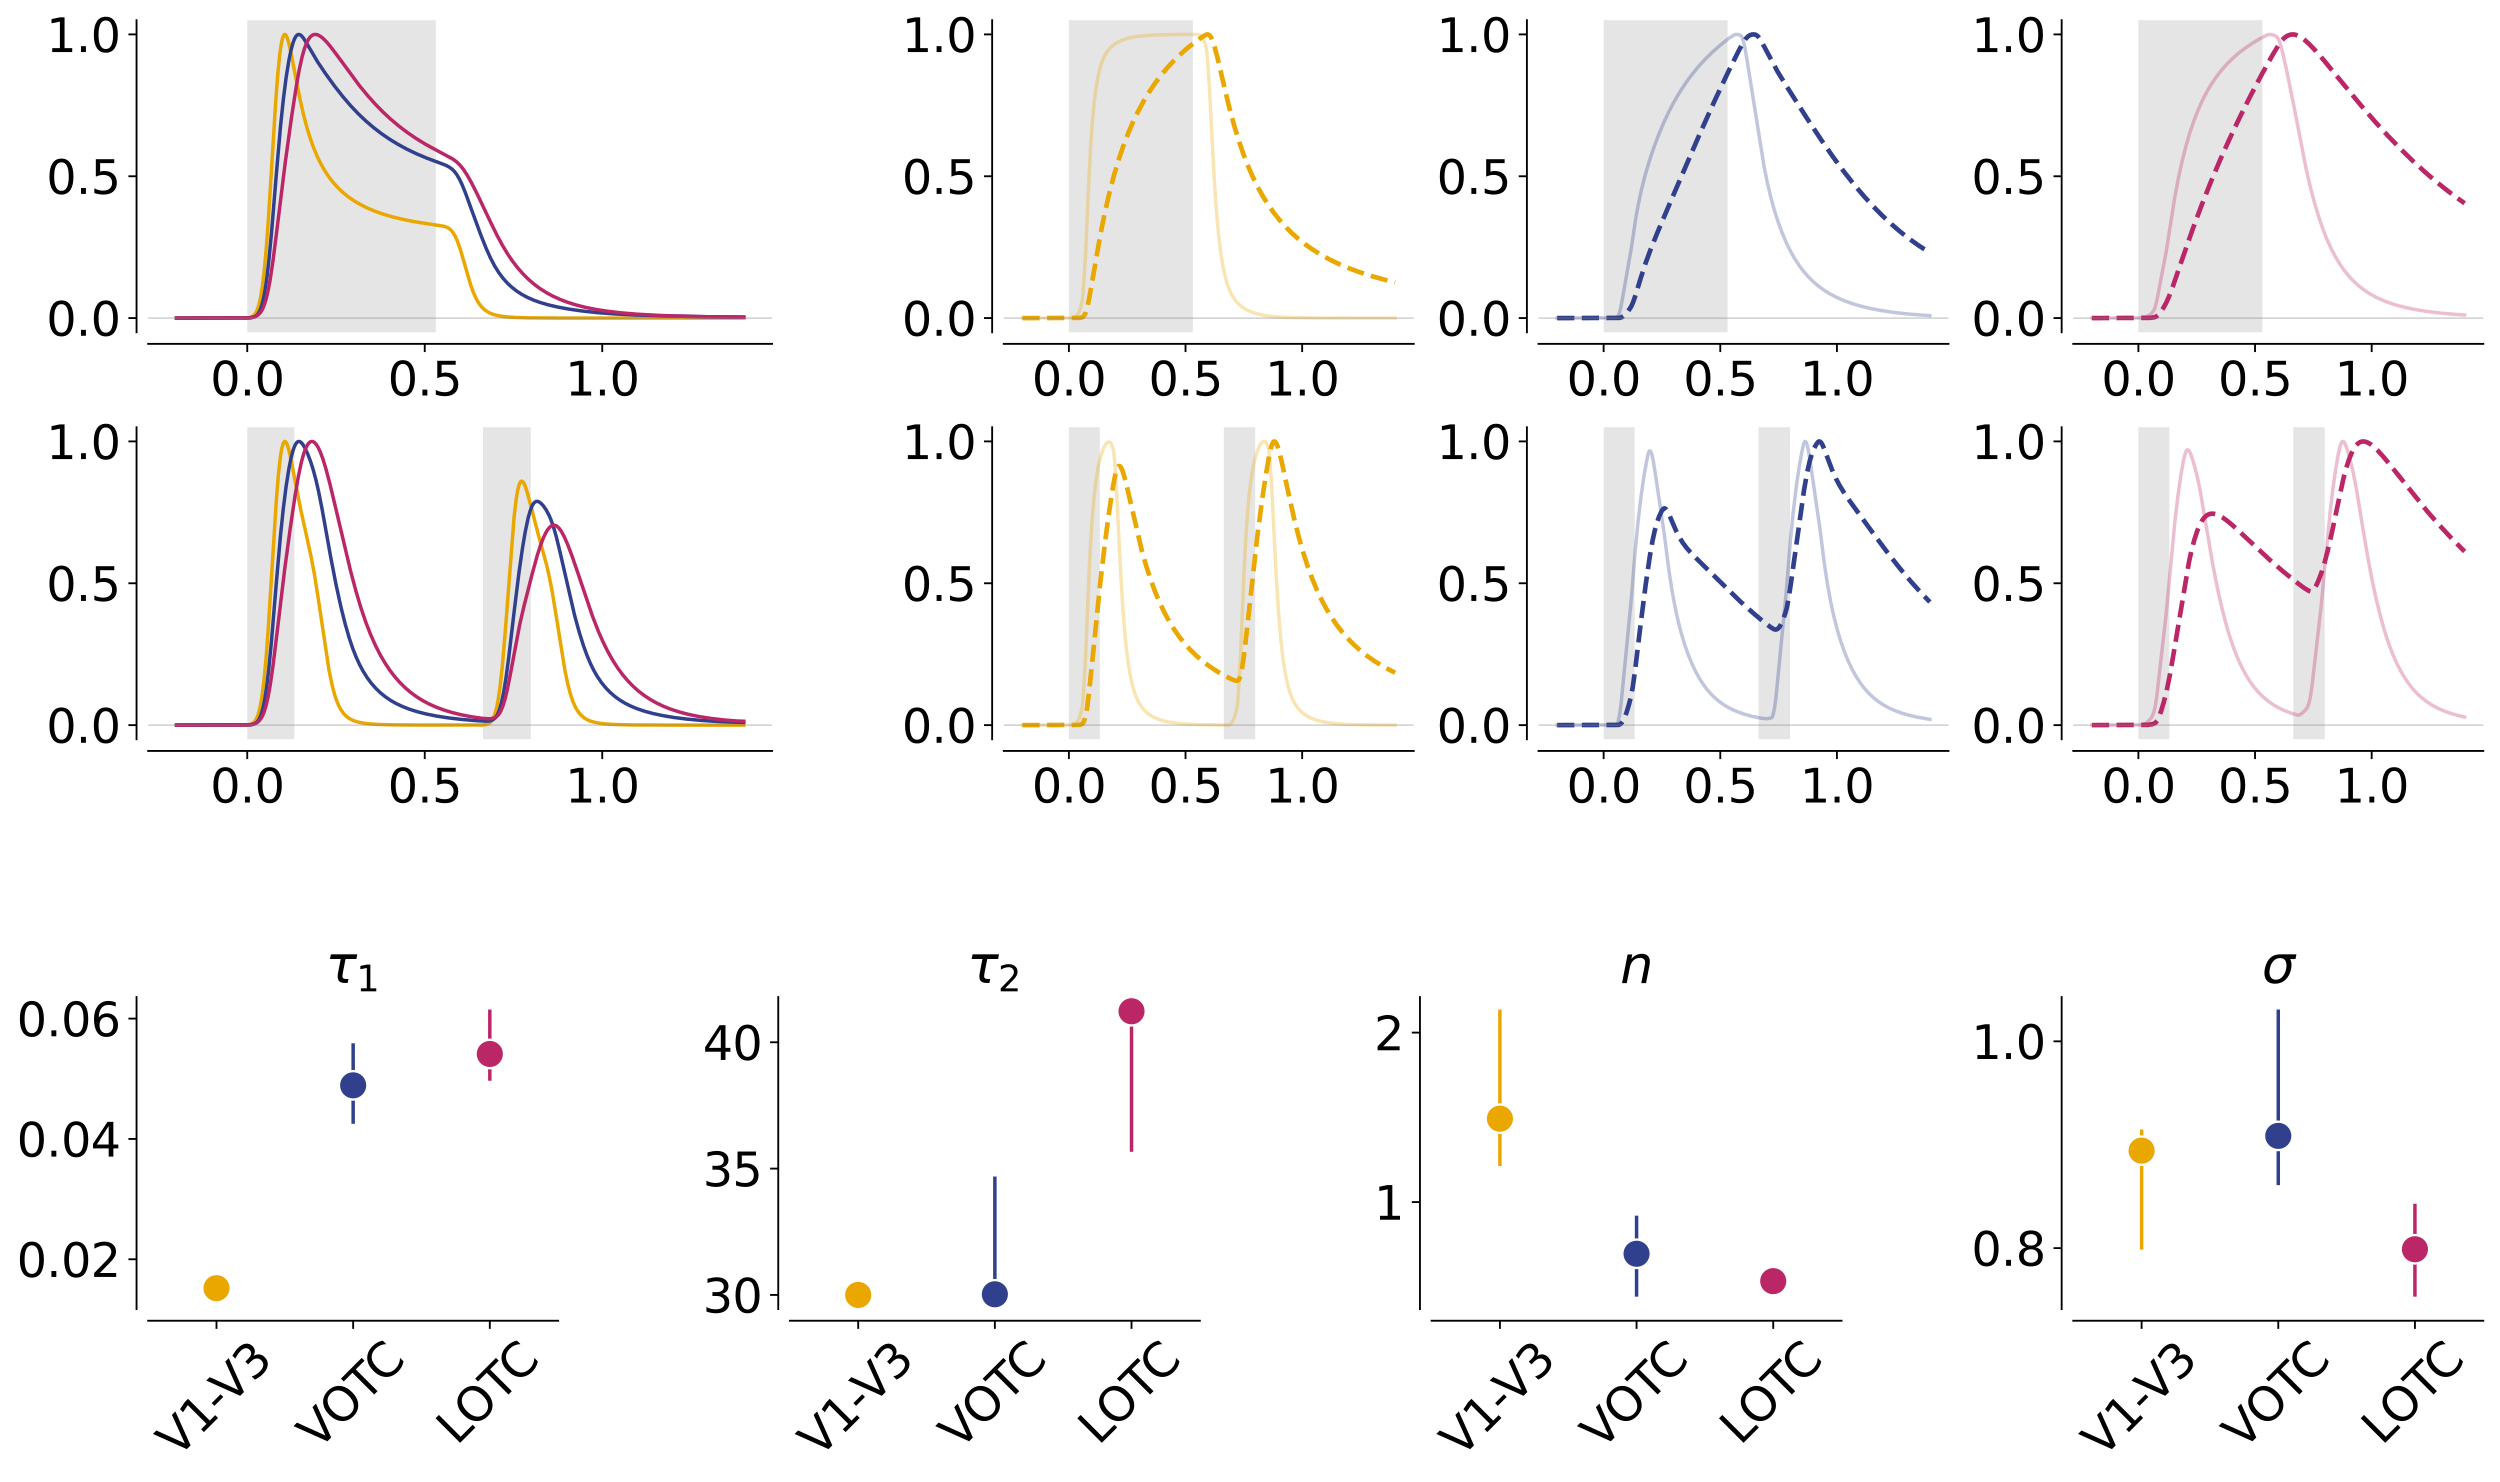 <?xml version="1.0" encoding="utf-8" standalone="no"?>
<!DOCTYPE svg PUBLIC "-//W3C//DTD SVG 1.1//EN"
  "http://www.w3.org/Graphics/SVG/1.1/DTD/svg11.dtd">
<svg xmlns:xlink="http://www.w3.org/1999/xlink" width="1075.331pt" height="637.6pt" viewBox="0 0 1075.331 637.6" xmlns="http://www.w3.org/2000/svg" version="1.1">
 <defs>
  <style type="text/css">*{stroke-linejoin: round; stroke-linecap: butt}</style>
 </defs>
 <g id="figure_1">
  <g id="patch_1">
   <path d="M 0 637.6 
L 1075.331 637.6 
L 1075.331 0 
L 0 0 
z
" style="fill: #ffffff"/>
  </g>
  <g id="axes_1">
   <g id="patch_2">
    <path d="M 63.731 142.921 
L 332.082 142.921 
L 332.082 8.697 
L 63.731 8.697 
z
" style="fill: #ffffff"/>
   </g>
   <g id="patch_3">
    <path d="M 106.349 142.921 
L 106.349 8.697 
L 187.469 8.697 
L 187.469 142.921 
z
" clip-path="url(#p326eb3c6fa)" style="fill: #808080; opacity: 0.2"/>
   </g>
   <g id="matplotlib.axis_1">
    <g id="xtick_1">
     <g id="line2d_1">
      <defs>
       <path id="m0d3ac8eb24" d="M 0 0 
L 0 3.5 
" style="stroke: #000000; stroke-width: 0.8"/>
      </defs>
      <g>
       <use xlink:href="#m0d3ac8eb24" x="106.349" y="147.921" style="stroke: #000000; stroke-width: 0.8"/>
      </g>
     </g>
     <g id="text_1">
      <!-- 0.0 -->
      <g transform="translate(90.446 170.117)scale(0.2 -0.2)">
       <defs>
        <path id="DejaVuSans-30" d="M 2034 4250 
Q 1547 4250 1301 3770 
Q 1056 3291 1056 2328 
Q 1056 1369 1301 889 
Q 1547 409 2034 409 
Q 2525 409 2770 889 
Q 3016 1369 3016 2328 
Q 3016 3291 2770 3770 
Q 2525 4250 2034 4250 
z
M 2034 4750 
Q 2819 4750 3233 4129 
Q 3647 3509 3647 2328 
Q 3647 1150 3233 529 
Q 2819 -91 2034 -91 
Q 1250 -91 836 529 
Q 422 1150 422 2328 
Q 422 3509 836 4129 
Q 1250 4750 2034 4750 
z
" transform="scale(0.016)"/>
        <path id="DejaVuSans-2e" d="M 684 794 
L 1344 794 
L 1344 0 
L 684 0 
L 684 794 
z
" transform="scale(0.016)"/>
       </defs>
       <use xlink:href="#DejaVuSans-30"/>
       <use xlink:href="#DejaVuSans-2e" x="63.623"/>
       <use xlink:href="#DejaVuSans-30" x="95.41"/>
      </g>
     </g>
    </g>
    <g id="xtick_2">
     <g id="line2d_2">
      <g>
       <use xlink:href="#m0d3ac8eb24" x="182.697" y="147.921" style="stroke: #000000; stroke-width: 0.8"/>
      </g>
     </g>
     <g id="text_2">
      <!-- 0.5 -->
      <g transform="translate(166.794 170.117)scale(0.2 -0.2)">
       <defs>
        <path id="DejaVuSans-35" d="M 691 4666 
L 3169 4666 
L 3169 4134 
L 1269 4134 
L 1269 2991 
Q 1406 3038 1543 3061 
Q 1681 3084 1819 3084 
Q 2600 3084 3056 2656 
Q 3513 2228 3513 1497 
Q 3513 744 3044 326 
Q 2575 -91 1722 -91 
Q 1428 -91 1123 -41 
Q 819 9 494 109 
L 494 744 
Q 775 591 1075 516 
Q 1375 441 1709 441 
Q 2250 441 2565 725 
Q 2881 1009 2881 1497 
Q 2881 1984 2565 2268 
Q 2250 2553 1709 2553 
Q 1456 2553 1204 2497 
Q 953 2441 691 2322 
L 691 4666 
z
" transform="scale(0.016)"/>
       </defs>
       <use xlink:href="#DejaVuSans-30"/>
       <use xlink:href="#DejaVuSans-2e" x="63.623"/>
       <use xlink:href="#DejaVuSans-35" x="95.41"/>
      </g>
     </g>
    </g>
    <g id="xtick_3">
     <g id="line2d_3">
      <g>
       <use xlink:href="#m0d3ac8eb24" x="259.045" y="147.921" style="stroke: #000000; stroke-width: 0.8"/>
      </g>
     </g>
     <g id="text_3">
      <!-- 1.0 -->
      <g transform="translate(243.142 170.117)scale(0.2 -0.2)">
       <defs>
        <path id="DejaVuSans-31" d="M 794 531 
L 1825 531 
L 1825 4091 
L 703 3866 
L 703 4441 
L 1819 4666 
L 2450 4666 
L 2450 531 
L 3481 531 
L 3481 0 
L 794 0 
L 794 531 
z
" transform="scale(0.016)"/>
       </defs>
       <use xlink:href="#DejaVuSans-31"/>
       <use xlink:href="#DejaVuSans-2e" x="63.623"/>
       <use xlink:href="#DejaVuSans-30" x="95.41"/>
      </g>
     </g>
    </g>
   </g>
   <g id="matplotlib.axis_2">
    <g id="ytick_1">
     <g id="line2d_4">
      <defs>
       <path id="mc8d44a039a" d="M 0 0 
L -3.5 0 
" style="stroke: #000000; stroke-width: 0.8"/>
      </defs>
      <g>
       <use xlink:href="#mc8d44a039a" x="58.731" y="136.819" style="stroke: #000000; stroke-width: 0.8"/>
      </g>
     </g>
     <g id="text_4">
      <!-- 0.0 -->
      <g transform="translate(19.925 144.418)scale(0.2 -0.2)">
       <use xlink:href="#DejaVuSans-30"/>
       <use xlink:href="#DejaVuSans-2e" x="63.623"/>
       <use xlink:href="#DejaVuSans-30" x="95.41"/>
      </g>
     </g>
    </g>
    <g id="ytick_2">
     <g id="line2d_5">
      <g>
       <use xlink:href="#mc8d44a039a" x="58.731" y="75.809" style="stroke: #000000; stroke-width: 0.8"/>
      </g>
     </g>
     <g id="text_5">
      <!-- 0.5 -->
      <g transform="translate(19.925 83.407)scale(0.2 -0.2)">
       <use xlink:href="#DejaVuSans-30"/>
       <use xlink:href="#DejaVuSans-2e" x="63.623"/>
       <use xlink:href="#DejaVuSans-35" x="95.41"/>
      </g>
     </g>
    </g>
    <g id="ytick_3">
     <g id="line2d_6">
      <g>
       <use xlink:href="#mc8d44a039a" x="58.731" y="14.798" style="stroke: #000000; stroke-width: 0.8"/>
      </g>
     </g>
     <g id="text_6">
      <!-- 1.0 -->
      <g transform="translate(19.925 22.397)scale(0.2 -0.2)">
       <use xlink:href="#DejaVuSans-31"/>
       <use xlink:href="#DejaVuSans-2e" x="63.623"/>
       <use xlink:href="#DejaVuSans-30" x="95.41"/>
      </g>
     </g>
    </g>
   </g>
   <g id="line2d_7">
    <path d="M 75.929 136.819 
L 106.349 136.726 
L 107.542 136.526 
L 108.437 136.172 
L 109.033 135.759 
L 109.629 135.126 
L 110.226 134.183 
L 110.822 132.819 
L 111.419 130.903 
L 112.015 128.294 
L 112.612 124.846 
L 113.507 117.826 
L 114.401 108.359 
L 115.296 96.487 
L 116.787 72.807 
L 118.577 43.91 
L 119.471 32.057 
L 120.366 23.131 
L 120.962 18.999 
L 121.559 16.319 
L 122.155 14.997 
L 122.454 14.798 
L 122.752 14.879 
L 123.05 15.213 
L 123.646 16.54 
L 124.243 18.575 
L 125.138 22.539 
L 126.927 31.898 
L 129.015 42.533 
L 130.506 49.134 
L 131.997 54.812 
L 133.488 59.657 
L 134.979 63.791 
L 136.471 67.334 
L 137.962 70.39 
L 139.751 73.532 
L 141.541 76.211 
L 143.33 78.515 
L 145.418 80.821 
L 147.505 82.795 
L 149.891 84.724 
L 152.277 86.373 
L 154.961 87.959 
L 157.943 89.453 
L 161.224 90.837 
L 164.803 92.102 
L 168.978 93.325 
L 173.452 94.4 
L 178.522 95.393 
L 184.486 96.328 
L 191.047 97.34 
L 192.24 97.765 
L 193.135 98.277 
L 194.03 99.042 
L 194.924 100.148 
L 195.819 101.67 
L 196.714 103.656 
L 197.907 107.007 
L 199.398 112.045 
L 202.38 122.348 
L 203.573 125.684 
L 204.766 128.37 
L 205.959 130.443 
L 207.152 132.002 
L 208.345 133.161 
L 209.538 134.022 
L 211.029 134.796 
L 212.819 135.426 
L 214.906 135.899 
L 217.59 136.263 
L 221.467 136.537 
L 227.432 136.712 
L 239.66 136.801 
L 293.64 136.819 
L 319.885 136.819 
L 319.885 136.819 
" clip-path="url(#p326eb3c6fa)" style="fill: none; stroke: #e9a700; stroke-width: 1.5; stroke-linecap: square"/>
   </g>
   <g id="line2d_8">
    <path d="M 75.929 136.819 
L 107.542 136.731 
L 108.735 136.536 
L 109.629 136.191 
L 110.226 135.79 
L 110.822 135.182 
L 111.419 134.291 
L 112.015 133.027 
L 112.612 131.29 
L 113.208 128.981 
L 113.805 126.009 
L 114.7 120.166 
L 115.594 112.599 
L 116.787 100.118 
L 118.875 74.794 
L 120.664 54.289 
L 121.857 42.873 
L 123.05 33.502 
L 124.243 26.066 
L 125.138 21.715 
L 126.032 18.426 
L 126.629 16.833 
L 127.225 15.714 
L 127.822 15.048 
L 128.418 14.798 
L 129.015 14.913 
L 129.611 15.331 
L 130.506 16.385 
L 131.699 18.271 
L 136.769 26.848 
L 140.049 31.713 
L 143.926 37.055 
L 147.505 41.612 
L 150.786 45.433 
L 154.066 48.899 
L 157.347 52.024 
L 160.628 54.834 
L 163.908 57.359 
L 167.487 59.822 
L 171.066 62.017 
L 174.943 64.13 
L 179.118 66.137 
L 183.592 68.024 
L 188.96 70.015 
L 191.942 71.183 
L 193.433 71.994 
L 194.626 72.911 
L 195.521 73.834 
L 196.416 75.008 
L 197.609 77.014 
L 198.802 79.516 
L 200.293 83.21 
L 202.977 90.617 
L 206.854 101.183 
L 209.24 107.138 
L 211.029 111.092 
L 212.819 114.492 
L 214.608 117.344 
L 216.397 119.724 
L 218.187 121.72 
L 219.976 123.407 
L 222.064 125.063 
L 224.151 126.447 
L 226.537 127.763 
L 229.221 128.973 
L 232.204 130.064 
L 235.782 131.113 
L 239.958 132.084 
L 244.73 132.962 
L 250.396 133.769 
L 256.957 134.469 
L 264.413 135.038 
L 273.658 135.51 
L 285.886 135.898 
L 303.78 136.223 
L 319.885 136.378 
L 319.885 136.378 
" clip-path="url(#p326eb3c6fa)" style="fill: none; stroke: #30408d; stroke-width: 1.5; stroke-linecap: square"/>
   </g>
   <g id="line2d_9">
    <path d="M 75.929 136.819 
L 106.945 136.709 
L 108.735 136.461 
L 109.928 136.08 
L 110.822 135.576 
L 111.717 134.767 
L 112.314 133.986 
L 112.91 132.949 
L 113.507 131.601 
L 114.401 128.869 
L 115.296 125.151 
L 116.191 120.37 
L 117.384 112.444 
L 118.875 100.746 
L 122.752 69.449 
L 125.436 50.141 
L 127.524 36.611 
L 128.716 30.011 
L 129.909 24.584 
L 130.804 21.366 
L 131.699 18.874 
L 132.594 17.056 
L 133.488 15.833 
L 134.383 15.116 
L 134.979 14.876 
L 135.874 14.813 
L 136.769 15.045 
L 137.664 15.513 
L 138.857 16.423 
L 140.348 17.901 
L 142.137 20.009 
L 144.821 23.556 
L 154.663 36.909 
L 158.242 41.254 
L 161.522 44.907 
L 164.803 48.248 
L 168.083 51.292 
L 171.662 54.302 
L 175.241 57.015 
L 178.82 59.465 
L 182.697 61.853 
L 186.872 64.162 
L 194.924 68.506 
L 196.416 69.64 
L 197.907 71.096 
L 199.398 72.952 
L 200.889 75.219 
L 202.678 78.382 
L 205.363 83.681 
L 210.134 93.744 
L 213.713 101.083 
L 216.099 105.507 
L 218.485 109.447 
L 220.573 112.499 
L 222.66 115.205 
L 225.046 117.917 
L 227.432 120.269 
L 229.818 122.31 
L 232.204 124.081 
L 234.888 125.797 
L 237.572 127.264 
L 240.554 128.648 
L 243.835 129.922 
L 247.414 131.067 
L 251.291 132.075 
L 255.764 133.002 
L 260.834 133.814 
L 266.799 134.527 
L 273.658 135.116 
L 282.009 135.605 
L 292.745 136.003 
L 307.657 136.318 
L 319.885 136.445 
L 319.885 136.445 
" clip-path="url(#p326eb3c6fa)" style="fill: none; stroke: #bb2666; stroke-width: 1.5; stroke-linecap: square"/>
   </g>
   <g id="line2d_10">
    <path d="M 63.731 136.819 
L 332.082 136.819 
" clip-path="url(#p326eb3c6fa)" style="fill: none; stroke: #808080; stroke-opacity: 0.5; stroke-width: 0.5; stroke-linecap: square"/>
   </g>
   <g id="patch_4">
    <path d="M 58.731 142.921 
L 58.731 8.697 
" style="fill: none; stroke: #000000; stroke-width: 0.8; stroke-linejoin: miter; stroke-linecap: square"/>
   </g>
   <g id="patch_5">
    <path d="M 63.731 147.921 
L 332.082 147.921 
" style="fill: none; stroke: #000000; stroke-width: 0.8; stroke-linejoin: miter; stroke-linecap: square"/>
   </g>
  </g>
  <g id="axes_2">
   <g id="patch_6">
    <path d="M 431.756 142.921 
L 608.101 142.921 
L 608.101 8.697 
L 431.756 8.697 
z
" style="fill: #ffffff"/>
   </g>
   <g id="patch_7">
    <path d="M 459.762 142.921 
L 459.762 8.697 
L 513.069 8.697 
L 513.069 142.921 
z
" clip-path="url(#pdd66efe959)" style="fill: #808080; opacity: 0.2"/>
   </g>
   <g id="matplotlib.axis_3">
    <g id="xtick_4">
     <g id="line2d_11">
      <g>
       <use xlink:href="#m0d3ac8eb24" x="459.762" y="147.921" style="stroke: #000000; stroke-width: 0.8"/>
      </g>
     </g>
     <g id="text_7">
      <!-- 0.0 -->
      <g transform="translate(443.858 170.117)scale(0.2 -0.2)">
       <use xlink:href="#DejaVuSans-30"/>
       <use xlink:href="#DejaVuSans-2e" x="63.623"/>
       <use xlink:href="#DejaVuSans-30" x="95.41"/>
      </g>
     </g>
    </g>
    <g id="xtick_5">
     <g id="line2d_12">
      <g>
       <use xlink:href="#m0d3ac8eb24" x="509.933" y="147.921" style="stroke: #000000; stroke-width: 0.8"/>
      </g>
     </g>
     <g id="text_8">
      <!-- 0.5 -->
      <g transform="translate(494.03 170.117)scale(0.2 -0.2)">
       <use xlink:href="#DejaVuSans-30"/>
       <use xlink:href="#DejaVuSans-2e" x="63.623"/>
       <use xlink:href="#DejaVuSans-35" x="95.41"/>
      </g>
     </g>
    </g>
    <g id="xtick_6">
     <g id="line2d_13">
      <g>
       <use xlink:href="#m0d3ac8eb24" x="560.105" y="147.921" style="stroke: #000000; stroke-width: 0.8"/>
      </g>
     </g>
     <g id="text_9">
      <!-- 1.0 -->
      <g transform="translate(544.201 170.117)scale(0.2 -0.2)">
       <use xlink:href="#DejaVuSans-31"/>
       <use xlink:href="#DejaVuSans-2e" x="63.623"/>
       <use xlink:href="#DejaVuSans-30" x="95.41"/>
      </g>
     </g>
    </g>
   </g>
   <g id="matplotlib.axis_4">
    <g id="ytick_4">
     <g id="line2d_14">
      <g>
       <use xlink:href="#mc8d44a039a" x="426.756" y="136.819" style="stroke: #000000; stroke-width: 0.8"/>
      </g>
     </g>
     <g id="text_10">
      <!-- 0.0 -->
      <g transform="translate(387.949 144.418)scale(0.2 -0.2)">
       <use xlink:href="#DejaVuSans-30"/>
       <use xlink:href="#DejaVuSans-2e" x="63.623"/>
       <use xlink:href="#DejaVuSans-30" x="95.41"/>
      </g>
     </g>
    </g>
    <g id="ytick_5">
     <g id="line2d_15">
      <g>
       <use xlink:href="#mc8d44a039a" x="426.756" y="75.809" style="stroke: #000000; stroke-width: 0.8"/>
      </g>
     </g>
     <g id="text_11">
      <!-- 0.5 -->
      <g transform="translate(387.949 83.407)scale(0.2 -0.2)">
       <use xlink:href="#DejaVuSans-30"/>
       <use xlink:href="#DejaVuSans-2e" x="63.623"/>
       <use xlink:href="#DejaVuSans-35" x="95.41"/>
      </g>
     </g>
    </g>
    <g id="ytick_6">
     <g id="line2d_16">
      <g>
       <use xlink:href="#mc8d44a039a" x="426.756" y="14.798" style="stroke: #000000; stroke-width: 0.8"/>
      </g>
     </g>
     <g id="text_12">
      <!-- 1.0 -->
      <g transform="translate(387.949 22.397)scale(0.2 -0.2)">
       <use xlink:href="#DejaVuSans-31"/>
       <use xlink:href="#DejaVuSans-2e" x="63.623"/>
       <use xlink:href="#DejaVuSans-30" x="95.41"/>
      </g>
     </g>
    </g>
   </g>
   <g id="line2d_17">
    <path d="M 439.771 136.819 
L 462.113 136.748 
L 462.701 136.296 
L 463.485 135.308 
L 464.269 133.938 
L 464.857 132.122 
L 465.641 128.873 
L 466.229 120.951 
L 467.013 107.872 
L 468.385 76.608 
L 469.169 62.227 
L 469.953 51.361 
L 470.737 43.292 
L 471.521 37.316 
L 472.304 32.87 
L 473.088 29.532 
L 473.872 26.99 
L 474.852 24.6 
L 475.832 22.815 
L 476.812 21.444 
L 477.988 20.174 
L 479.36 19.049 
L 480.928 18.081 
L 482.692 17.269 
L 484.651 16.606 
L 487.003 16.041 
L 489.943 15.573 
L 493.667 15.22 
L 498.762 14.975 
L 506.993 14.835 
L 515.421 14.83 
L 516.009 15.091 
L 516.792 15.758 
L 517.38 16.441 
L 517.772 17.234 
L 518.36 18.958 
L 518.948 21.122 
L 519.34 24.885 
L 520.124 36.456 
L 520.712 47.453 
L 522.084 73.842 
L 523.064 88.665 
L 524.044 99.897 
L 525.024 108.234 
L 526.004 114.387 
L 526.984 118.947 
L 527.964 122.363 
L 528.943 124.961 
L 529.923 126.971 
L 531.099 128.831 
L 532.275 130.264 
L 533.647 131.557 
L 535.215 132.684 
L 536.979 133.641 
L 538.938 134.433 
L 541.29 135.122 
L 544.034 135.677 
L 547.366 136.115 
L 551.677 136.444 
L 557.753 136.667 
L 567.944 136.787 
L 596.949 136.819 
L 600.085 136.819 
L 600.085 136.819 
" clip-path="url(#pdd66efe959)" style="fill: none; stroke: #e9a700; stroke-opacity: 0.3; stroke-width: 1.5; stroke-linecap: square"/>
   </g>
   <g id="line2d_18">
    <path d="M 439.771 136.819 
L 464.465 136.73 
L 465.445 136.519 
L 465.837 136.298 
L 466.425 135.574 
L 467.013 134.413 
L 467.601 132.436 
L 468.385 128.872 
L 469.757 121.232 
L 473.284 101.097 
L 475.244 91.379 
L 477.204 82.859 
L 479.164 75.399 
L 481.124 68.84 
L 483.084 63.038 
L 485.239 57.387 
L 487.395 52.376 
L 489.551 47.902 
L 491.903 43.539 
L 494.254 39.632 
L 496.802 35.837 
L 499.35 32.429 
L 502.094 29.129 
L 505.034 25.958 
L 507.973 23.108 
L 511.109 20.372 
L 514.441 17.759 
L 517.576 15.572 
L 518.752 14.951 
L 519.34 14.798 
L 519.732 14.852 
L 520.32 15.221 
L 520.908 16.017 
L 521.496 17.282 
L 522.28 19.581 
L 523.456 23.936 
L 525.612 33.117 
L 528.551 45.422 
L 530.707 53.463 
L 532.667 59.957 
L 534.627 65.727 
L 536.587 70.853 
L 538.742 75.846 
L 540.898 80.258 
L 543.054 84.176 
L 545.406 87.968 
L 547.758 91.333 
L 550.305 94.571 
L 552.853 97.447 
L 555.597 100.202 
L 558.537 102.82 
L 561.476 105.144 
L 564.612 107.35 
L 567.944 109.432 
L 571.667 111.489 
L 575.587 113.397 
L 579.899 115.242 
L 584.602 117.004 
L 589.698 118.669 
L 595.381 120.283 
L 600.085 121.46 
L 600.085 121.46 
" clip-path="url(#pdd66efe959)" style="fill: none; stroke-dasharray: 7.4,3.2; stroke-dashoffset: 0; stroke: #e9a700; stroke-width: 2"/>
   </g>
   <g id="line2d_19">
    <path d="M 431.756 136.819 
L 608.101 136.819 
" clip-path="url(#pdd66efe959)" style="fill: none; stroke: #808080; stroke-opacity: 0.5; stroke-width: 0.5; stroke-linecap: square"/>
   </g>
   <g id="patch_8">
    <path d="M 426.756 142.921 
L 426.756 8.697 
" style="fill: none; stroke: #000000; stroke-width: 0.8; stroke-linejoin: miter; stroke-linecap: square"/>
   </g>
   <g id="patch_9">
    <path d="M 431.756 147.921 
L 608.101 147.921 
" style="fill: none; stroke: #000000; stroke-width: 0.8; stroke-linejoin: miter; stroke-linecap: square"/>
   </g>
  </g>
  <g id="axes_3">
   <g id="patch_10">
    <path d="M 661.771 142.921 
L 838.116 142.921 
L 838.116 8.697 
L 661.771 8.697 
z
" style="fill: #ffffff"/>
   </g>
   <g id="patch_11">
    <path d="M 689.777 142.921 
L 689.777 8.697 
L 743.084 8.697 
L 743.084 142.921 
z
" clip-path="url(#p1da92a8846)" style="fill: #808080; opacity: 0.2"/>
   </g>
   <g id="matplotlib.axis_5">
    <g id="xtick_7">
     <g id="line2d_20">
      <g>
       <use xlink:href="#m0d3ac8eb24" x="689.777" y="147.921" style="stroke: #000000; stroke-width: 0.8"/>
      </g>
     </g>
     <g id="text_13">
      <!-- 0.0 -->
      <g transform="translate(673.874 170.117)scale(0.2 -0.2)">
       <use xlink:href="#DejaVuSans-30"/>
       <use xlink:href="#DejaVuSans-2e" x="63.623"/>
       <use xlink:href="#DejaVuSans-30" x="95.41"/>
      </g>
     </g>
    </g>
    <g id="xtick_8">
     <g id="line2d_21">
      <g>
       <use xlink:href="#m0d3ac8eb24" x="739.948" y="147.921" style="stroke: #000000; stroke-width: 0.8"/>
      </g>
     </g>
     <g id="text_14">
      <!-- 0.5 -->
      <g transform="translate(724.045 170.117)scale(0.2 -0.2)">
       <use xlink:href="#DejaVuSans-30"/>
       <use xlink:href="#DejaVuSans-2e" x="63.623"/>
       <use xlink:href="#DejaVuSans-35" x="95.41"/>
      </g>
     </g>
    </g>
    <g id="xtick_9">
     <g id="line2d_22">
      <g>
       <use xlink:href="#m0d3ac8eb24" x="790.12" y="147.921" style="stroke: #000000; stroke-width: 0.8"/>
      </g>
     </g>
     <g id="text_15">
      <!-- 1.0 -->
      <g transform="translate(774.217 170.117)scale(0.2 -0.2)">
       <use xlink:href="#DejaVuSans-31"/>
       <use xlink:href="#DejaVuSans-2e" x="63.623"/>
       <use xlink:href="#DejaVuSans-30" x="95.41"/>
      </g>
     </g>
    </g>
   </g>
   <g id="matplotlib.axis_6">
    <g id="ytick_7">
     <g id="line2d_23">
      <g>
       <use xlink:href="#mc8d44a039a" x="656.771" y="136.819" style="stroke: #000000; stroke-width: 0.8"/>
      </g>
     </g>
     <g id="text_16">
      <!-- 0.0 -->
      <g transform="translate(617.965 144.418)scale(0.2 -0.2)">
       <use xlink:href="#DejaVuSans-30"/>
       <use xlink:href="#DejaVuSans-2e" x="63.623"/>
       <use xlink:href="#DejaVuSans-30" x="95.41"/>
      </g>
     </g>
    </g>
    <g id="ytick_8">
     <g id="line2d_24">
      <g>
       <use xlink:href="#mc8d44a039a" x="656.771" y="75.809" style="stroke: #000000; stroke-width: 0.8"/>
      </g>
     </g>
     <g id="text_17">
      <!-- 0.5 -->
      <g transform="translate(617.965 83.407)scale(0.2 -0.2)">
       <use xlink:href="#DejaVuSans-30"/>
       <use xlink:href="#DejaVuSans-2e" x="63.623"/>
       <use xlink:href="#DejaVuSans-35" x="95.41"/>
      </g>
     </g>
    </g>
    <g id="ytick_9">
     <g id="line2d_25">
      <g>
       <use xlink:href="#mc8d44a039a" x="656.771" y="14.798" style="stroke: #000000; stroke-width: 0.8"/>
      </g>
     </g>
     <g id="text_18">
      <!-- 1.0 -->
      <g transform="translate(617.965 22.397)scale(0.2 -0.2)">
       <use xlink:href="#DejaVuSans-31"/>
       <use xlink:href="#DejaVuSans-2e" x="63.623"/>
       <use xlink:href="#DejaVuSans-30" x="95.41"/>
      </g>
     </g>
    </g>
   </g>
   <g id="line2d_26">
    <path d="M 669.787 136.819 
L 694.48 136.731 
L 695.656 136.517 
L 696.048 135.893 
L 696.636 134.316 
L 697.224 132.001 
L 698.204 126.568 
L 700.752 112.052 
L 701.732 106.502 
L 703.496 94.508 
L 704.672 87.963 
L 706.043 81.579 
L 707.611 75.415 
L 709.375 69.418 
L 711.335 63.546 
L 713.491 57.808 
L 715.646 52.691 
L 717.998 47.712 
L 720.35 43.276 
L 722.702 39.307 
L 725.25 35.458 
L 727.797 32.007 
L 730.541 28.667 
L 733.481 25.452 
L 736.617 22.367 
L 739.948 19.414 
L 743.476 16.591 
L 745.24 15.421 
L 746.22 14.928 
L 747.004 14.798 
L 747.788 14.901 
L 748.572 15.204 
L 748.964 15.451 
L 749.356 16.167 
L 749.943 17.998 
L 750.531 20.495 
L 751.511 26.184 
L 758.763 71.492 
L 760.135 78.3 
L 761.702 84.932 
L 763.27 90.603 
L 764.838 95.512 
L 766.602 100.297 
L 768.366 104.433 
L 770.13 108.024 
L 771.893 111.15 
L 773.853 114.161 
L 775.813 116.76 
L 777.773 119.011 
L 779.929 121.15 
L 782.281 123.147 
L 784.632 124.855 
L 787.18 126.435 
L 789.924 127.88 
L 793.06 129.267 
L 796.391 130.491 
L 800.115 131.617 
L 804.231 132.625 
L 808.934 133.54 
L 814.226 134.335 
L 820.301 135.018 
L 827.552 135.597 
L 830.1 135.755 
L 830.1 135.755 
" clip-path="url(#p1da92a8846)" style="fill: none; stroke: #30408d; stroke-opacity: 0.3; stroke-width: 1.5; stroke-linecap: square"/>
   </g>
   <g id="line2d_27">
    <path d="M 669.787 136.819 
L 696.636 136.729 
L 697.42 136.491 
L 698.204 136.038 
L 699.184 135.169 
L 700.36 133.752 
L 701.536 132.023 
L 702.32 130.337 
L 703.3 127.566 
L 705.651 119.863 
L 707.807 113.231 
L 709.963 107.344 
L 712.903 100.05 
L 719.174 85.287 
L 731.325 57.117 
L 737.597 43.179 
L 743.28 31.098 
L 747.788 21.99 
L 749.943 18.035 
L 750.923 16.639 
L 751.903 15.65 
L 752.687 15.148 
L 753.471 14.874 
L 754.255 14.798 
L 755.039 14.9 
L 755.627 15.184 
L 756.215 15.713 
L 756.999 16.757 
L 758.175 18.801 
L 764.642 30.879 
L 768.562 37.268 
L 777.185 50.813 
L 783.456 60.303 
L 788.552 67.624 
L 793.256 73.991 
L 797.567 79.46 
L 801.683 84.33 
L 805.798 88.849 
L 809.718 92.824 
L 813.638 96.484 
L 817.557 99.838 
L 821.477 102.9 
L 825.397 105.686 
L 829.512 108.334 
L 830.1 108.69 
L 830.1 108.69 
" clip-path="url(#p1da92a8846)" style="fill: none; stroke-dasharray: 7.4,3.2; stroke-dashoffset: 0; stroke: #30408d; stroke-width: 2"/>
   </g>
   <g id="line2d_28">
    <path d="M 661.771 136.819 
L 838.116 136.819 
" clip-path="url(#p1da92a8846)" style="fill: none; stroke: #808080; stroke-opacity: 0.5; stroke-width: 0.5; stroke-linecap: square"/>
   </g>
   <g id="patch_12">
    <path d="M 656.771 142.921 
L 656.771 8.697 
" style="fill: none; stroke: #000000; stroke-width: 0.8; stroke-linejoin: miter; stroke-linecap: square"/>
   </g>
   <g id="patch_13">
    <path d="M 661.771 147.921 
L 838.116 147.921 
" style="fill: none; stroke: #000000; stroke-width: 0.8; stroke-linejoin: miter; stroke-linecap: square"/>
   </g>
  </g>
  <g id="axes_4">
   <g id="patch_14">
    <path d="M 891.786 142.921 
L 1068.131 142.921 
L 1068.131 8.697 
L 891.786 8.697 
z
" style="fill: #ffffff"/>
   </g>
   <g id="patch_15">
    <path d="M 919.792 142.921 
L 919.792 8.697 
L 973.099 8.697 
L 973.099 142.921 
z
" clip-path="url(#pd264048a93)" style="fill: #808080; opacity: 0.2"/>
   </g>
   <g id="matplotlib.axis_7">
    <g id="xtick_10">
     <g id="line2d_29">
      <g>
       <use xlink:href="#m0d3ac8eb24" x="919.792" y="147.921" style="stroke: #000000; stroke-width: 0.8"/>
      </g>
     </g>
     <g id="text_19">
      <!-- 0.0 -->
      <g transform="translate(903.889 170.117)scale(0.2 -0.2)">
       <use xlink:href="#DejaVuSans-30"/>
       <use xlink:href="#DejaVuSans-2e" x="63.623"/>
       <use xlink:href="#DejaVuSans-30" x="95.41"/>
      </g>
     </g>
    </g>
    <g id="xtick_11">
     <g id="line2d_30">
      <g>
       <use xlink:href="#m0d3ac8eb24" x="969.964" y="147.921" style="stroke: #000000; stroke-width: 0.8"/>
      </g>
     </g>
     <g id="text_20">
      <!-- 0.5 -->
      <g transform="translate(954.06 170.117)scale(0.2 -0.2)">
       <use xlink:href="#DejaVuSans-30"/>
       <use xlink:href="#DejaVuSans-2e" x="63.623"/>
       <use xlink:href="#DejaVuSans-35" x="95.41"/>
      </g>
     </g>
    </g>
    <g id="xtick_12">
     <g id="line2d_31">
      <g>
       <use xlink:href="#m0d3ac8eb24" x="1020.135" y="147.921" style="stroke: #000000; stroke-width: 0.8"/>
      </g>
     </g>
     <g id="text_21">
      <!-- 1.0 -->
      <g transform="translate(1004.232 170.117)scale(0.2 -0.2)">
       <use xlink:href="#DejaVuSans-31"/>
       <use xlink:href="#DejaVuSans-2e" x="63.623"/>
       <use xlink:href="#DejaVuSans-30" x="95.41"/>
      </g>
     </g>
    </g>
   </g>
   <g id="matplotlib.axis_8">
    <g id="ytick_10">
     <g id="line2d_32">
      <g>
       <use xlink:href="#mc8d44a039a" x="886.786" y="136.819" style="stroke: #000000; stroke-width: 0.8"/>
      </g>
     </g>
     <g id="text_22">
      <!-- 0.0 -->
      <g transform="translate(847.98 144.418)scale(0.2 -0.2)">
       <use xlink:href="#DejaVuSans-30"/>
       <use xlink:href="#DejaVuSans-2e" x="63.623"/>
       <use xlink:href="#DejaVuSans-30" x="95.41"/>
      </g>
     </g>
    </g>
    <g id="ytick_11">
     <g id="line2d_33">
      <g>
       <use xlink:href="#mc8d44a039a" x="886.786" y="75.809" style="stroke: #000000; stroke-width: 0.8"/>
      </g>
     </g>
     <g id="text_23">
      <!-- 0.5 -->
      <g transform="translate(847.98 83.407)scale(0.2 -0.2)">
       <use xlink:href="#DejaVuSans-30"/>
       <use xlink:href="#DejaVuSans-2e" x="63.623"/>
       <use xlink:href="#DejaVuSans-35" x="95.41"/>
      </g>
     </g>
    </g>
    <g id="ytick_12">
     <g id="line2d_34">
      <g>
       <use xlink:href="#mc8d44a039a" x="886.786" y="14.798" style="stroke: #000000; stroke-width: 0.8"/>
      </g>
     </g>
     <g id="text_24">
      <!-- 1.0 -->
      <g transform="translate(847.98 22.397)scale(0.2 -0.2)">
       <use xlink:href="#DejaVuSans-31"/>
       <use xlink:href="#DejaVuSans-2e" x="63.623"/>
       <use xlink:href="#DejaVuSans-30" x="95.41"/>
      </g>
     </g>
    </g>
   </g>
   <g id="line2d_35">
    <path d="M 899.802 136.819 
L 922.144 136.758 
L 923.124 136.347 
L 924.692 135.426 
L 925.672 134.643 
L 926.456 133.448 
L 927.044 131.978 
L 927.827 128.829 
L 931.747 108.225 
L 935.471 84.688 
L 937.039 76.445 
L 938.606 69.303 
L 940.174 63.095 
L 941.938 57.051 
L 943.702 51.84 
L 945.466 47.322 
L 947.23 43.384 
L 949.19 39.571 
L 951.149 36.251 
L 953.305 33.066 
L 955.461 30.282 
L 957.813 27.618 
L 960.36 25.091 
L 963.104 22.706 
L 966.044 20.464 
L 969.18 18.362 
L 972.511 16.393 
L 974.863 15.199 
L 975.843 14.863 
L 976.627 14.799 
L 977.607 14.959 
L 978.587 15.356 
L 979.175 15.754 
L 979.763 16.44 
L 980.351 17.552 
L 980.939 19.252 
L 981.919 22.95 
L 983.682 30.887 
L 986.426 44.314 
L 991.914 72.521 
L 993.873 80.933 
L 995.637 87.59 
L 997.401 93.438 
L 999.165 98.553 
L 1000.929 103.017 
L 1002.693 106.908 
L 1004.457 110.3 
L 1006.416 113.563 
L 1008.376 116.371 
L 1010.336 118.792 
L 1012.296 120.885 
L 1014.452 122.866 
L 1016.803 124.706 
L 1019.155 126.268 
L 1021.703 127.701 
L 1024.447 128.998 
L 1027.582 130.227 
L 1031.11 131.354 
L 1035.03 132.359 
L 1039.341 133.233 
L 1044.437 134.032 
L 1050.316 134.722 
L 1057.372 135.32 
L 1060.116 135.501 
L 1060.116 135.501 
" clip-path="url(#pd264048a93)" style="fill: none; stroke: #bb2666; stroke-opacity: 0.3; stroke-width: 1.5; stroke-linecap: square"/>
   </g>
   <g id="line2d_36">
    <path d="M 899.802 136.819 
L 924.888 136.713 
L 926.651 136.486 
L 927.435 136.182 
L 928.219 135.58 
L 929.199 134.457 
L 930.375 132.714 
L 931.747 130.264 
L 933.119 127.17 
L 934.687 122.977 
L 938.214 112.706 
L 943.114 98.647 
L 947.034 88.113 
L 950.953 78.241 
L 954.873 68.96 
L 958.989 59.763 
L 963.496 50.241 
L 968.2 40.838 
L 973.099 31.555 
L 977.607 23.47 
L 980.351 18.939 
L 981.527 17.351 
L 982.506 16.344 
L 983.486 15.617 
L 984.466 15.133 
L 985.446 14.86 
L 986.426 14.805 
L 987.406 14.962 
L 988.582 15.399 
L 989.954 16.19 
L 991.522 17.38 
L 993.482 19.177 
L 996.029 21.853 
L 999.557 25.924 
L 1006.024 33.807 
L 1015.432 45.209 
L 1021.703 52.456 
L 1027.386 58.69 
L 1032.678 64.177 
L 1037.969 69.343 
L 1043.065 74.007 
L 1048.161 78.367 
L 1053.256 82.427 
L 1058.352 86.197 
L 1060.116 87.437 
L 1060.116 87.437 
" clip-path="url(#pd264048a93)" style="fill: none; stroke-dasharray: 7.4,3.2; stroke-dashoffset: 0; stroke: #bb2666; stroke-width: 2"/>
   </g>
   <g id="line2d_37">
    <path d="M 891.786 136.819 
L 1068.131 136.819 
" clip-path="url(#pd264048a93)" style="fill: none; stroke: #808080; stroke-opacity: 0.5; stroke-width: 0.5; stroke-linecap: square"/>
   </g>
   <g id="patch_16">
    <path d="M 886.786 142.921 
L 886.786 8.697 
" style="fill: none; stroke: #000000; stroke-width: 0.8; stroke-linejoin: miter; stroke-linecap: square"/>
   </g>
   <g id="patch_17">
    <path d="M 891.786 147.921 
L 1068.131 147.921 
" style="fill: none; stroke: #000000; stroke-width: 0.8; stroke-linejoin: miter; stroke-linecap: square"/>
   </g>
  </g>
  <g id="axes_5">
   <g id="patch_18">
    <path d="M 63.731 317.994 
L 332.082 317.994 
L 332.082 183.771 
L 63.731 183.771 
z
" style="fill: #ffffff"/>
   </g>
   <g id="patch_19">
    <path d="M 106.349 317.994 
L 106.349 183.771 
L 126.629 183.771 
L 126.629 317.994 
z
" clip-path="url(#p186d0723ae)" style="fill: #808080; opacity: 0.2"/>
   </g>
   <g id="patch_20">
    <path d="M 207.748 317.994 
L 207.748 183.771 
L 228.327 183.771 
L 228.327 317.994 
z
" clip-path="url(#p186d0723ae)" style="fill: #808080; opacity: 0.2"/>
   </g>
   <g id="matplotlib.axis_9">
    <g id="xtick_13">
     <g id="line2d_38">
      <g>
       <use xlink:href="#m0d3ac8eb24" x="106.349" y="322.994" style="stroke: #000000; stroke-width: 0.8"/>
      </g>
     </g>
     <g id="text_25">
      <!-- 0.0 -->
      <g transform="translate(90.446 345.191)scale(0.2 -0.2)">
       <use xlink:href="#DejaVuSans-30"/>
       <use xlink:href="#DejaVuSans-2e" x="63.623"/>
       <use xlink:href="#DejaVuSans-30" x="95.41"/>
      </g>
     </g>
    </g>
    <g id="xtick_14">
     <g id="line2d_39">
      <g>
       <use xlink:href="#m0d3ac8eb24" x="182.697" y="322.994" style="stroke: #000000; stroke-width: 0.8"/>
      </g>
     </g>
     <g id="text_26">
      <!-- 0.5 -->
      <g transform="translate(166.794 345.191)scale(0.2 -0.2)">
       <use xlink:href="#DejaVuSans-30"/>
       <use xlink:href="#DejaVuSans-2e" x="63.623"/>
       <use xlink:href="#DejaVuSans-35" x="95.41"/>
      </g>
     </g>
    </g>
    <g id="xtick_15">
     <g id="line2d_40">
      <g>
       <use xlink:href="#m0d3ac8eb24" x="259.045" y="322.994" style="stroke: #000000; stroke-width: 0.8"/>
      </g>
     </g>
     <g id="text_27">
      <!-- 1.0 -->
      <g transform="translate(243.142 345.191)scale(0.2 -0.2)">
       <use xlink:href="#DejaVuSans-31"/>
       <use xlink:href="#DejaVuSans-2e" x="63.623"/>
       <use xlink:href="#DejaVuSans-30" x="95.41"/>
      </g>
     </g>
    </g>
   </g>
   <g id="matplotlib.axis_10">
    <g id="ytick_13">
     <g id="line2d_41">
      <g>
       <use xlink:href="#mc8d44a039a" x="58.731" y="311.893" style="stroke: #000000; stroke-width: 0.8"/>
      </g>
     </g>
     <g id="text_28">
      <!-- 0.0 -->
      <g transform="translate(19.925 319.492)scale(0.2 -0.2)">
       <use xlink:href="#DejaVuSans-30"/>
       <use xlink:href="#DejaVuSans-2e" x="63.623"/>
       <use xlink:href="#DejaVuSans-30" x="95.41"/>
      </g>
     </g>
    </g>
    <g id="ytick_14">
     <g id="line2d_42">
      <g>
       <use xlink:href="#mc8d44a039a" x="58.731" y="250.883" style="stroke: #000000; stroke-width: 0.8"/>
      </g>
     </g>
     <g id="text_29">
      <!-- 0.5 -->
      <g transform="translate(19.925 258.481)scale(0.2 -0.2)">
       <use xlink:href="#DejaVuSans-30"/>
       <use xlink:href="#DejaVuSans-2e" x="63.623"/>
       <use xlink:href="#DejaVuSans-35" x="95.41"/>
      </g>
     </g>
    </g>
    <g id="ytick_15">
     <g id="line2d_43">
      <g>
       <use xlink:href="#mc8d44a039a" x="58.731" y="189.872" style="stroke: #000000; stroke-width: 0.8"/>
      </g>
     </g>
     <g id="text_30">
      <!-- 1.0 -->
      <g transform="translate(19.925 197.471)scale(0.2 -0.2)">
       <use xlink:href="#DejaVuSans-31"/>
       <use xlink:href="#DejaVuSans-2e" x="63.623"/>
       <use xlink:href="#DejaVuSans-30" x="95.41"/>
      </g>
     </g>
    </g>
   </g>
   <g id="line2d_44">
    <path d="M 75.929 311.893 
L 106.349 311.801 
L 107.542 311.601 
L 108.437 311.25 
L 109.033 310.84 
L 109.629 310.211 
L 110.226 309.274 
L 110.822 307.919 
L 111.419 306.015 
L 112.015 303.421 
L 112.612 299.993 
L 113.507 293.009 
L 114.401 283.583 
L 115.296 271.754 
L 116.787 248.128 
L 118.875 214.983 
L 119.77 203.994 
L 120.664 196.087 
L 121.261 192.644 
L 121.857 190.614 
L 122.155 190.092 
L 122.454 189.872 
L 122.752 189.932 
L 123.05 190.247 
L 123.646 191.539 
L 124.243 193.546 
L 125.138 197.481 
L 126.927 206.834 
L 129.313 219.044 
L 131.699 229.807 
L 133.787 239.34 
L 135.278 247.305 
L 136.769 256.653 
L 141.541 288.395 
L 142.733 294.221 
L 143.926 298.776 
L 144.821 301.437 
L 145.716 303.553 
L 146.611 305.22 
L 147.803 306.901 
L 148.996 308.122 
L 150.189 309.015 
L 151.681 309.81 
L 153.47 310.451 
L 155.558 310.929 
L 158.242 311.298 
L 162.119 311.579 
L 168.083 311.763 
L 180.013 311.865 
L 207.45 311.845 
L 208.941 311.679 
L 209.836 311.41 
L 210.731 310.873 
L 211.327 310.27 
L 211.924 309.38 
L 212.52 308.105 
L 213.117 306.332 
L 213.713 303.942 
L 214.31 300.819 
L 215.204 294.547 
L 216.099 286.224 
L 217.292 272.152 
L 221.169 221.901 
L 222.064 214.464 
L 222.66 210.958 
L 223.257 208.597 
L 223.853 207.301 
L 224.151 207.015 
L 224.45 206.947 
L 224.748 207.078 
L 225.344 207.857 
L 225.941 209.198 
L 226.835 211.951 
L 228.327 217.568 
L 231.607 230.164 
L 235.186 243.324 
L 236.379 248.623 
L 237.572 254.827 
L 239.063 263.821 
L 242.94 288.076 
L 244.133 293.869 
L 245.326 298.467 
L 246.221 301.18 
L 247.115 303.349 
L 248.01 305.065 
L 248.905 306.416 
L 250.098 307.779 
L 251.291 308.774 
L 252.484 309.504 
L 253.975 310.159 
L 255.764 310.69 
L 258.15 311.133 
L 261.132 311.447 
L 265.606 311.68 
L 273.36 311.825 
L 291.851 311.886 
L 319.885 311.893 
L 319.885 311.893 
" clip-path="url(#p186d0723ae)" style="fill: none; stroke: #e9a700; stroke-width: 1.5; stroke-linecap: square"/>
   </g>
   <g id="line2d_45">
    <path d="M 75.929 311.893 
L 107.542 311.805 
L 108.735 311.611 
L 109.629 311.269 
L 110.226 310.872 
L 110.822 310.27 
L 111.419 309.388 
L 112.015 308.136 
L 112.612 306.416 
L 113.208 304.131 
L 113.805 301.191 
L 114.7 295.412 
L 115.594 287.932 
L 116.787 275.594 
L 118.875 250.548 
L 120.664 230.197 
L 121.857 218.788 
L 123.05 209.333 
L 124.243 201.74 
L 125.138 197.241 
L 126.032 193.8 
L 126.629 192.111 
L 127.225 190.906 
L 127.822 190.171 
L 128.418 189.872 
L 129.015 189.965 
L 129.611 190.394 
L 130.208 191.102 
L 131.102 192.577 
L 132.295 195.119 
L 133.488 198.211 
L 134.681 201.905 
L 135.874 206.327 
L 137.067 211.549 
L 138.558 219.092 
L 142.137 239.041 
L 144.523 251.392 
L 146.611 260.941 
L 148.4 268.136 
L 150.189 274.357 
L 151.681 278.792 
L 153.172 282.596 
L 154.663 285.851 
L 156.154 288.645 
L 157.943 291.497 
L 159.733 293.907 
L 161.522 295.958 
L 163.61 297.982 
L 165.698 299.68 
L 168.083 301.302 
L 170.469 302.65 
L 173.153 303.911 
L 176.136 305.066 
L 179.416 306.106 
L 183.293 307.099 
L 187.767 308.001 
L 192.837 308.786 
L 198.802 309.473 
L 205.661 310.037 
L 209.24 310.187 
L 210.731 310.054 
L 211.626 309.782 
L 212.52 309.23 
L 213.117 308.627 
L 213.713 307.767 
L 214.31 306.583 
L 214.906 305.012 
L 215.801 301.802 
L 216.696 297.46 
L 217.59 291.973 
L 218.783 283.127 
L 221.169 262.874 
L 223.257 246.046 
L 224.748 235.69 
L 225.941 228.647 
L 227.134 222.967 
L 228.028 219.759 
L 228.923 217.513 
L 229.52 216.534 
L 230.116 215.934 
L 230.713 215.665 
L 231.309 215.676 
L 231.906 215.912 
L 232.8 216.592 
L 233.695 217.568 
L 234.888 219.264 
L 236.081 221.47 
L 236.976 223.545 
L 238.168 226.974 
L 239.361 231.179 
L 240.852 237.334 
L 247.115 264.546 
L 249.203 272.123 
L 250.993 277.801 
L 252.484 281.903 
L 253.975 285.439 
L 255.466 288.459 
L 256.957 291.037 
L 258.747 293.653 
L 260.536 295.847 
L 262.325 297.705 
L 264.413 299.528 
L 266.501 301.052 
L 268.886 302.5 
L 271.272 303.698 
L 273.956 304.813 
L 277.237 305.921 
L 280.816 306.892 
L 284.991 307.792 
L 289.763 308.593 
L 295.429 309.308 
L 301.99 309.907 
L 310.341 310.431 
L 318.692 310.743 
L 319.885 310.753 
L 319.885 310.753 
" clip-path="url(#p186d0723ae)" style="fill: none; stroke: #30408d; stroke-width: 1.5; stroke-linecap: square"/>
   </g>
   <g id="line2d_46">
    <path d="M 75.929 311.893 
L 106.647 311.801 
L 108.437 311.586 
L 109.629 311.254 
L 110.524 310.812 
L 111.419 310.095 
L 112.314 308.964 
L 112.91 307.891 
L 113.507 306.495 
L 114.401 303.668 
L 115.296 299.82 
L 116.191 294.875 
L 117.384 286.685 
L 118.875 274.62 
L 122.454 244.868 
L 124.839 227.224 
L 126.927 213.156 
L 128.418 204.504 
L 129.611 198.882 
L 130.506 195.558 
L 131.401 193.028 
L 132.295 191.27 
L 132.892 190.504 
L 133.488 190.044 
L 134.085 189.872 
L 134.681 189.974 
L 135.278 190.336 
L 135.874 190.946 
L 136.769 192.303 
L 137.664 194.156 
L 138.857 197.324 
L 140.049 201.171 
L 141.839 207.877 
L 144.523 219.078 
L 150.786 245.567 
L 153.172 254.521 
L 155.259 261.492 
L 157.347 267.639 
L 159.435 273.016 
L 161.522 277.704 
L 163.61 281.788 
L 165.698 285.347 
L 167.785 288.451 
L 169.873 291.163 
L 171.961 293.533 
L 174.346 295.885 
L 176.732 297.909 
L 179.118 299.656 
L 181.802 301.338 
L 184.486 302.769 
L 187.469 304.112 
L 190.749 305.342 
L 194.328 306.442 
L 198.205 307.406 
L 202.678 308.286 
L 207.152 308.953 
L 209.836 309.173 
L 211.327 309.113 
L 212.52 308.828 
L 213.415 308.357 
L 214.31 307.533 
L 214.906 306.718 
L 215.503 305.638 
L 216.397 303.436 
L 217.292 300.463 
L 218.187 296.722 
L 219.38 290.749 
L 223.555 268.58 
L 225.344 260.874 
L 228.923 246.809 
L 231.011 239.186 
L 232.502 234.497 
L 233.695 231.388 
L 234.888 228.929 
L 235.782 227.542 
L 236.677 226.566 
L 237.274 226.151 
L 237.87 225.93 
L 238.467 225.903 
L 239.063 226.07 
L 239.66 226.428 
L 240.554 227.307 
L 241.449 228.566 
L 242.642 230.753 
L 244.133 234.123 
L 245.922 238.807 
L 248.607 246.591 
L 254.869 265.107 
L 257.255 271.253 
L 259.343 276.022 
L 261.431 280.239 
L 263.518 283.947 
L 265.606 287.202 
L 267.694 290.056 
L 269.781 292.559 
L 272.167 295.045 
L 274.553 297.189 
L 276.939 299.039 
L 279.623 300.823 
L 282.307 302.339 
L 285.289 303.763 
L 288.57 305.064 
L 292.149 306.228 
L 296.026 307.246 
L 300.499 308.175 
L 305.569 308.982 
L 311.236 309.656 
L 316.902 310.126 
L 319.885 310.221 
L 319.885 310.221 
" clip-path="url(#p186d0723ae)" style="fill: none; stroke: #bb2666; stroke-width: 1.5; stroke-linecap: square"/>
   </g>
   <g id="line2d_47">
    <path d="M 63.731 311.893 
L 332.082 311.893 
" clip-path="url(#p186d0723ae)" style="fill: none; stroke: #808080; stroke-opacity: 0.5; stroke-width: 0.5; stroke-linecap: square"/>
   </g>
   <g id="patch_21">
    <path d="M 58.731 317.994 
L 58.731 183.771 
" style="fill: none; stroke: #000000; stroke-width: 0.8; stroke-linejoin: miter; stroke-linecap: square"/>
   </g>
   <g id="patch_22">
    <path d="M 63.731 322.994 
L 332.082 322.994 
" style="fill: none; stroke: #000000; stroke-width: 0.8; stroke-linejoin: miter; stroke-linecap: square"/>
   </g>
  </g>
  <g id="axes_6">
   <g id="patch_23">
    <path d="M 431.756 317.994 
L 608.101 317.994 
L 608.101 183.771 
L 431.756 183.771 
z
" style="fill: #ffffff"/>
   </g>
   <g id="patch_24">
    <path d="M 459.762 317.994 
L 459.762 183.771 
L 473.088 183.771 
L 473.088 317.994 
z
" clip-path="url(#pc3d236171c)" style="fill: #808080; opacity: 0.2"/>
   </g>
   <g id="patch_25">
    <path d="M 526.396 317.994 
L 526.396 183.771 
L 539.918 183.771 
L 539.918 317.994 
z
" clip-path="url(#pc3d236171c)" style="fill: #808080; opacity: 0.2"/>
   </g>
   <g id="matplotlib.axis_11">
    <g id="xtick_16">
     <g id="line2d_48">
      <g>
       <use xlink:href="#m0d3ac8eb24" x="459.762" y="322.994" style="stroke: #000000; stroke-width: 0.8"/>
      </g>
     </g>
     <g id="text_31">
      <!-- 0.0 -->
      <g transform="translate(443.858 345.191)scale(0.2 -0.2)">
       <use xlink:href="#DejaVuSans-30"/>
       <use xlink:href="#DejaVuSans-2e" x="63.623"/>
       <use xlink:href="#DejaVuSans-30" x="95.41"/>
      </g>
     </g>
    </g>
    <g id="xtick_17">
     <g id="line2d_49">
      <g>
       <use xlink:href="#m0d3ac8eb24" x="509.933" y="322.994" style="stroke: #000000; stroke-width: 0.8"/>
      </g>
     </g>
     <g id="text_32">
      <!-- 0.5 -->
      <g transform="translate(494.03 345.191)scale(0.2 -0.2)">
       <use xlink:href="#DejaVuSans-30"/>
       <use xlink:href="#DejaVuSans-2e" x="63.623"/>
       <use xlink:href="#DejaVuSans-35" x="95.41"/>
      </g>
     </g>
    </g>
    <g id="xtick_18">
     <g id="line2d_50">
      <g>
       <use xlink:href="#m0d3ac8eb24" x="560.105" y="322.994" style="stroke: #000000; stroke-width: 0.8"/>
      </g>
     </g>
     <g id="text_33">
      <!-- 1.0 -->
      <g transform="translate(544.201 345.191)scale(0.2 -0.2)">
       <use xlink:href="#DejaVuSans-31"/>
       <use xlink:href="#DejaVuSans-2e" x="63.623"/>
       <use xlink:href="#DejaVuSans-30" x="95.41"/>
      </g>
     </g>
    </g>
   </g>
   <g id="matplotlib.axis_12">
    <g id="ytick_16">
     <g id="line2d_51">
      <g>
       <use xlink:href="#mc8d44a039a" x="426.756" y="311.893" style="stroke: #000000; stroke-width: 0.8"/>
      </g>
     </g>
     <g id="text_34">
      <!-- 0.0 -->
      <g transform="translate(387.949 319.492)scale(0.2 -0.2)">
       <use xlink:href="#DejaVuSans-30"/>
       <use xlink:href="#DejaVuSans-2e" x="63.623"/>
       <use xlink:href="#DejaVuSans-30" x="95.41"/>
      </g>
     </g>
    </g>
    <g id="ytick_17">
     <g id="line2d_52">
      <g>
       <use xlink:href="#mc8d44a039a" x="426.756" y="250.883" style="stroke: #000000; stroke-width: 0.8"/>
      </g>
     </g>
     <g id="text_35">
      <!-- 0.5 -->
      <g transform="translate(387.949 258.481)scale(0.2 -0.2)">
       <use xlink:href="#DejaVuSans-30"/>
       <use xlink:href="#DejaVuSans-2e" x="63.623"/>
       <use xlink:href="#DejaVuSans-35" x="95.41"/>
      </g>
     </g>
    </g>
    <g id="ytick_18">
     <g id="line2d_53">
      <g>
       <use xlink:href="#mc8d44a039a" x="426.756" y="189.872" style="stroke: #000000; stroke-width: 0.8"/>
      </g>
     </g>
     <g id="text_36">
      <!-- 1.0 -->
      <g transform="translate(387.949 197.471)scale(0.2 -0.2)">
       <use xlink:href="#DejaVuSans-31"/>
       <use xlink:href="#DejaVuSans-2e" x="63.623"/>
       <use xlink:href="#DejaVuSans-30" x="95.41"/>
      </g>
     </g>
    </g>
   </g>
   <g id="line2d_54">
    <path d="M 439.771 311.893 
L 462.113 311.817 
L 462.701 311.336 
L 463.485 310.285 
L 464.269 308.826 
L 464.857 306.893 
L 465.641 303.435 
L 466.229 295.001 
L 467.013 281.08 
L 468.385 247.8 
L 469.169 232.492 
L 469.953 220.926 
L 470.737 212.337 
L 471.521 205.975 
L 472.304 201.243 
L 473.088 197.689 
L 473.872 194.983 
L 474.852 192.439 
L 475.636 190.981 
L 476.224 190.384 
L 476.812 190.134 
L 477.4 190.157 
L 477.792 190.585 
L 478.38 191.86 
L 478.968 193.669 
L 479.36 197.378 
L 480.144 209.163 
L 480.732 220.518 
L 482.104 247.915 
L 483.084 263.284 
L 484.063 274.888 
L 485.043 283.458 
L 486.023 289.745 
L 487.003 294.371 
L 487.983 297.809 
L 488.963 300.402 
L 489.943 302.392 
L 490.923 303.948 
L 492.099 305.405 
L 493.471 306.704 
L 494.842 307.703 
L 496.41 308.584 
L 498.37 309.412 
L 500.526 310.077 
L 503.074 310.635 
L 506.209 311.092 
L 510.325 311.453 
L 516.009 311.702 
L 525.024 311.844 
L 528.747 311.795 
L 529.335 311.32 
L 530.119 310.272 
L 530.903 308.816 
L 531.491 306.884 
L 532.275 303.427 
L 532.863 294.995 
L 533.647 281.074 
L 535.019 247.796 
L 535.803 232.488 
L 536.587 220.923 
L 537.371 212.334 
L 538.155 205.973 
L 538.938 201.241 
L 539.722 197.688 
L 540.506 194.982 
L 541.486 192.438 
L 542.27 190.912 
L 542.858 190.233 
L 543.446 189.918 
L 544.034 189.891 
L 544.23 189.935 
L 544.622 190.381 
L 545.21 191.679 
L 545.798 193.508 
L 546.19 197.228 
L 546.974 209.032 
L 547.562 220.4 
L 548.934 247.82 
L 549.914 263.202 
L 550.893 274.817 
L 551.873 283.396 
L 552.853 289.692 
L 553.833 294.325 
L 554.813 297.769 
L 555.793 300.367 
L 556.773 302.361 
L 557.949 304.192 
L 559.125 305.591 
L 560.497 306.845 
L 562.064 307.931 
L 563.828 308.849 
L 565.788 309.607 
L 568.14 310.265 
L 570.884 310.796 
L 574.411 311.234 
L 578.919 311.552 
L 585.386 311.762 
L 596.557 311.869 
L 600.085 311.879 
L 600.085 311.879 
" clip-path="url(#pc3d236171c)" style="fill: none; stroke: #e9a700; stroke-opacity: 0.3; stroke-width: 1.5; stroke-linecap: square"/>
   </g>
   <g id="line2d_55">
    <path d="M 439.771 311.893 
L 464.073 311.799 
L 465.053 311.564 
L 465.641 311.241 
L 466.033 310.67 
L 466.621 309.165 
L 467.013 307.754 
L 467.601 304.355 
L 468.385 298.226 
L 469.757 285.087 
L 473.284 250.46 
L 475.244 233.748 
L 477.008 220.506 
L 478.576 210.222 
L 479.556 204.902 
L 480.34 201.943 
L 480.732 201.014 
L 481.124 200.516 
L 481.516 200.42 
L 481.908 200.69 
L 482.3 201.28 
L 482.888 202.658 
L 483.671 205.19 
L 484.847 209.91 
L 491.119 236.751 
L 493.079 243.607 
L 495.038 249.626 
L 496.998 254.901 
L 498.958 259.533 
L 500.918 263.612 
L 502.878 267.219 
L 505.034 270.723 
L 507.189 273.815 
L 509.541 276.79 
L 511.893 279.415 
L 514.441 281.926 
L 517.184 284.303 
L 520.124 286.535 
L 523.26 288.617 
L 526.592 290.549 
L 529.923 292.223 
L 531.295 292.749 
L 532.079 292.826 
L 532.471 292.708 
L 532.863 292.308 
L 533.255 291.567 
L 533.647 290.485 
L 534.235 287.696 
L 535.019 282.322 
L 536.195 272.25 
L 540.898 229.949 
L 542.858 215.084 
L 544.622 203.358 
L 545.994 195.583 
L 546.778 192.265 
L 547.366 190.628 
L 547.758 190.042 
L 548.15 189.872 
L 548.542 190.083 
L 548.934 190.633 
L 549.521 191.989 
L 550.305 194.55 
L 551.481 199.409 
L 554.029 211.356 
L 556.577 222.78 
L 558.537 230.588 
L 560.497 237.493 
L 562.456 243.566 
L 564.416 248.907 
L 566.376 253.615 
L 568.336 257.782 
L 570.492 261.833 
L 572.647 265.41 
L 574.803 268.585 
L 577.155 271.661 
L 579.703 274.607 
L 582.251 277.213 
L 584.994 279.7 
L 587.934 282.055 
L 591.07 284.271 
L 594.402 286.344 
L 597.929 288.277 
L 600.085 289.344 
L 600.085 289.344 
" clip-path="url(#pc3d236171c)" style="fill: none; stroke-dasharray: 7.4,3.2; stroke-dashoffset: 0; stroke: #e9a700; stroke-width: 2"/>
   </g>
   <g id="line2d_56">
    <path d="M 431.756 311.893 
L 608.101 311.893 
" clip-path="url(#pc3d236171c)" style="fill: none; stroke: #808080; stroke-opacity: 0.5; stroke-width: 0.5; stroke-linecap: square"/>
   </g>
   <g id="patch_26">
    <path d="M 426.756 317.994 
L 426.756 183.771 
" style="fill: none; stroke: #000000; stroke-width: 0.8; stroke-linejoin: miter; stroke-linecap: square"/>
   </g>
   <g id="patch_27">
    <path d="M 431.756 322.994 
L 608.101 322.994 
" style="fill: none; stroke: #000000; stroke-width: 0.8; stroke-linejoin: miter; stroke-linecap: square"/>
   </g>
  </g>
  <g id="axes_7">
   <g id="patch_28">
    <path d="M 661.771 317.994 
L 838.116 317.994 
L 838.116 183.771 
L 661.771 183.771 
z
" style="fill: #ffffff"/>
   </g>
   <g id="patch_29">
    <path d="M 689.777 317.994 
L 689.777 183.771 
L 703.104 183.771 
L 703.104 317.994 
z
" clip-path="url(#p5357411669)" style="fill: #808080; opacity: 0.2"/>
   </g>
   <g id="patch_30">
    <path d="M 756.411 317.994 
L 756.411 183.771 
L 769.934 183.771 
L 769.934 317.994 
z
" clip-path="url(#p5357411669)" style="fill: #808080; opacity: 0.2"/>
   </g>
   <g id="matplotlib.axis_13">
    <g id="xtick_19">
     <g id="line2d_57">
      <g>
       <use xlink:href="#m0d3ac8eb24" x="689.777" y="322.994" style="stroke: #000000; stroke-width: 0.8"/>
      </g>
     </g>
     <g id="text_37">
      <!-- 0.0 -->
      <g transform="translate(673.874 345.191)scale(0.2 -0.2)">
       <use xlink:href="#DejaVuSans-30"/>
       <use xlink:href="#DejaVuSans-2e" x="63.623"/>
       <use xlink:href="#DejaVuSans-30" x="95.41"/>
      </g>
     </g>
    </g>
    <g id="xtick_20">
     <g id="line2d_58">
      <g>
       <use xlink:href="#m0d3ac8eb24" x="739.948" y="322.994" style="stroke: #000000; stroke-width: 0.8"/>
      </g>
     </g>
     <g id="text_38">
      <!-- 0.5 -->
      <g transform="translate(724.045 345.191)scale(0.2 -0.2)">
       <use xlink:href="#DejaVuSans-30"/>
       <use xlink:href="#DejaVuSans-2e" x="63.623"/>
       <use xlink:href="#DejaVuSans-35" x="95.41"/>
      </g>
     </g>
    </g>
    <g id="xtick_21">
     <g id="line2d_59">
      <g>
       <use xlink:href="#m0d3ac8eb24" x="790.12" y="322.994" style="stroke: #000000; stroke-width: 0.8"/>
      </g>
     </g>
     <g id="text_39">
      <!-- 1.0 -->
      <g transform="translate(774.217 345.191)scale(0.2 -0.2)">
       <use xlink:href="#DejaVuSans-31"/>
       <use xlink:href="#DejaVuSans-2e" x="63.623"/>
       <use xlink:href="#DejaVuSans-30" x="95.41"/>
      </g>
     </g>
    </g>
   </g>
   <g id="matplotlib.axis_14">
    <g id="ytick_19">
     <g id="line2d_60">
      <g>
       <use xlink:href="#mc8d44a039a" x="656.771" y="311.893" style="stroke: #000000; stroke-width: 0.8"/>
      </g>
     </g>
     <g id="text_40">
      <!-- 0.0 -->
      <g transform="translate(617.965 319.492)scale(0.2 -0.2)">
       <use xlink:href="#DejaVuSans-30"/>
       <use xlink:href="#DejaVuSans-2e" x="63.623"/>
       <use xlink:href="#DejaVuSans-30" x="95.41"/>
      </g>
     </g>
    </g>
    <g id="ytick_20">
     <g id="line2d_61">
      <g>
       <use xlink:href="#mc8d44a039a" x="656.771" y="250.883" style="stroke: #000000; stroke-width: 0.8"/>
      </g>
     </g>
     <g id="text_41">
      <!-- 0.5 -->
      <g transform="translate(617.965 258.481)scale(0.2 -0.2)">
       <use xlink:href="#DejaVuSans-30"/>
       <use xlink:href="#DejaVuSans-2e" x="63.623"/>
       <use xlink:href="#DejaVuSans-35" x="95.41"/>
      </g>
     </g>
    </g>
    <g id="ytick_21">
     <g id="line2d_62">
      <g>
       <use xlink:href="#mc8d44a039a" x="656.771" y="189.872" style="stroke: #000000; stroke-width: 0.8"/>
      </g>
     </g>
     <g id="text_42">
      <!-- 1.0 -->
      <g transform="translate(617.965 197.471)scale(0.2 -0.2)">
       <use xlink:href="#DejaVuSans-31"/>
       <use xlink:href="#DejaVuSans-2e" x="63.623"/>
       <use xlink:href="#DejaVuSans-30" x="95.41"/>
      </g>
     </g>
    </g>
   </g>
   <g id="line2d_63">
    <path d="M 669.787 311.893 
L 694.088 311.8 
L 695.264 311.523 
L 695.656 311.346 
L 696.048 310.217 
L 696.636 307.367 
L 697.224 303.182 
L 698.204 293.358 
L 700.752 267.116 
L 701.732 257.08 
L 703.3 237.58 
L 704.475 225.416 
L 705.847 213.646 
L 707.023 205.413 
L 708.199 198.718 
L 708.983 194.996 
L 709.375 194.097 
L 709.571 193.959 
L 709.767 193.983 
L 710.159 194.458 
L 710.551 195.489 
L 711.139 198.291 
L 712.315 205.743 
L 716.039 231.074 
L 717.802 244.954 
L 719.174 253.937 
L 720.546 261.359 
L 721.918 267.554 
L 723.29 272.809 
L 724.858 277.926 
L 726.426 282.29 
L 727.993 286.038 
L 729.561 289.271 
L 731.325 292.387 
L 733.089 295.034 
L 734.853 297.285 
L 736.617 299.202 
L 738.576 301.002 
L 740.536 302.513 
L 742.692 303.9 
L 745.044 305.147 
L 747.592 306.246 
L 750.531 307.262 
L 753.863 308.163 
L 757.391 308.891 
L 759.547 309.133 
L 760.722 309.045 
L 761.898 308.722 
L 762.29 308.525 
L 762.682 307.379 
L 763.27 304.535 
L 763.858 300.333 
L 764.838 290.454 
L 767.386 264.126 
L 768.366 254.076 
L 770.13 232.34 
L 771.306 220.497 
L 772.677 209.019 
L 773.853 200.981 
L 775.029 194.453 
L 775.813 190.833 
L 776.205 189.985 
L 776.401 189.872 
L 776.597 189.921 
L 776.989 190.446 
L 777.381 191.527 
L 777.969 194.403 
L 779.145 202.004 
L 782.868 227.797 
L 784.632 241.887 
L 786.004 251.028 
L 787.376 258.603 
L 788.748 264.944 
L 790.12 270.34 
L 791.688 275.61 
L 793.256 280.119 
L 794.823 284.006 
L 796.587 287.757 
L 798.351 290.954 
L 800.115 293.682 
L 801.879 296.014 
L 803.839 298.212 
L 805.798 300.065 
L 807.954 301.774 
L 810.11 303.199 
L 812.462 304.492 
L 815.01 305.644 
L 817.949 306.721 
L 821.281 307.69 
L 825.005 308.534 
L 829.316 309.283 
L 830.1 309.398 
L 830.1 309.398 
" clip-path="url(#p5357411669)" style="fill: none; stroke: #30408d; stroke-opacity: 0.3; stroke-width: 1.5; stroke-linecap: square"/>
   </g>
   <g id="line2d_64">
    <path d="M 669.787 311.893 
L 696.244 311.804 
L 696.832 311.554 
L 697.42 311.057 
L 698.008 310.247 
L 698.792 308.675 
L 699.576 306.597 
L 700.556 303.406 
L 701.536 299.693 
L 702.32 295.404 
L 703.3 288.355 
L 705.651 268.765 
L 707.807 251.924 
L 709.571 239.739 
L 710.747 232.898 
L 711.727 228.33 
L 712.707 224.767 
L 713.687 222.039 
L 714.667 219.966 
L 715.255 219.05 
L 715.646 218.727 
L 716.039 218.67 
L 716.43 218.864 
L 717.018 219.555 
L 717.802 221.009 
L 719.174 224.227 
L 721.134 228.742 
L 722.506 231.375 
L 723.878 233.564 
L 725.446 235.653 
L 727.405 237.884 
L 730.737 241.269 
L 748.376 258.543 
L 753.667 263.327 
L 758.567 267.463 
L 761.702 269.852 
L 763.074 270.667 
L 763.662 270.801 
L 764.25 270.705 
L 764.838 270.316 
L 765.426 269.621 
L 766.21 268.239 
L 766.994 266.398 
L 767.974 263.558 
L 768.562 261.431 
L 769.346 257.416 
L 770.326 250.926 
L 776.009 210.544 
L 777.381 202.895 
L 778.361 198.577 
L 779.341 195.262 
L 780.321 192.798 
L 781.301 191.011 
L 782.085 190.041 
L 782.477 189.872 
L 782.868 189.968 
L 783.26 190.313 
L 783.848 191.227 
L 784.632 192.976 
L 786.2 197.254 
L 788.16 202.432 
L 789.728 205.921 
L 791.296 208.871 
L 793.256 212.048 
L 795.999 216.022 
L 805.406 228.985 
L 812.266 238.198 
L 817.361 244.669 
L 822.065 250.274 
L 826.377 255.073 
L 830.1 258.949 
L 830.1 258.949 
" clip-path="url(#p5357411669)" style="fill: none; stroke-dasharray: 7.4,3.2; stroke-dashoffset: 0; stroke: #30408d; stroke-width: 2"/>
   </g>
   <g id="line2d_65">
    <path d="M 661.771 311.893 
L 838.116 311.893 
" clip-path="url(#p5357411669)" style="fill: none; stroke: #808080; stroke-opacity: 0.5; stroke-width: 0.5; stroke-linecap: square"/>
   </g>
   <g id="patch_31">
    <path d="M 656.771 317.994 
L 656.771 183.771 
" style="fill: none; stroke: #000000; stroke-width: 0.8; stroke-linejoin: miter; stroke-linecap: square"/>
   </g>
   <g id="patch_32">
    <path d="M 661.771 322.994 
L 838.116 322.994 
" style="fill: none; stroke: #000000; stroke-width: 0.8; stroke-linejoin: miter; stroke-linecap: square"/>
   </g>
  </g>
  <g id="axes_8">
   <g id="patch_33">
    <path d="M 891.786 317.994 
L 1068.131 317.994 
L 1068.131 183.771 
L 891.786 183.771 
z
" style="fill: #ffffff"/>
   </g>
   <g id="patch_34">
    <path d="M 919.792 317.994 
L 919.792 183.771 
L 933.119 183.771 
L 933.119 317.994 
z
" clip-path="url(#p8417d4a438)" style="fill: #808080; opacity: 0.2"/>
   </g>
   <g id="patch_35">
    <path d="M 986.426 317.994 
L 986.426 183.771 
L 999.949 183.771 
L 999.949 317.994 
z
" clip-path="url(#p8417d4a438)" style="fill: #808080; opacity: 0.2"/>
   </g>
   <g id="matplotlib.axis_15">
    <g id="xtick_22">
     <g id="line2d_66">
      <g>
       <use xlink:href="#m0d3ac8eb24" x="919.792" y="322.994" style="stroke: #000000; stroke-width: 0.8"/>
      </g>
     </g>
     <g id="text_43">
      <!-- 0.0 -->
      <g transform="translate(903.889 345.191)scale(0.2 -0.2)">
       <use xlink:href="#DejaVuSans-30"/>
       <use xlink:href="#DejaVuSans-2e" x="63.623"/>
       <use xlink:href="#DejaVuSans-30" x="95.41"/>
      </g>
     </g>
    </g>
    <g id="xtick_23">
     <g id="line2d_67">
      <g>
       <use xlink:href="#m0d3ac8eb24" x="969.964" y="322.994" style="stroke: #000000; stroke-width: 0.8"/>
      </g>
     </g>
     <g id="text_44">
      <!-- 0.5 -->
      <g transform="translate(954.06 345.191)scale(0.2 -0.2)">
       <use xlink:href="#DejaVuSans-30"/>
       <use xlink:href="#DejaVuSans-2e" x="63.623"/>
       <use xlink:href="#DejaVuSans-35" x="95.41"/>
      </g>
     </g>
    </g>
    <g id="xtick_24">
     <g id="line2d_68">
      <g>
       <use xlink:href="#m0d3ac8eb24" x="1020.135" y="322.994" style="stroke: #000000; stroke-width: 0.8"/>
      </g>
     </g>
     <g id="text_45">
      <!-- 1.0 -->
      <g transform="translate(1004.232 345.191)scale(0.2 -0.2)">
       <use xlink:href="#DejaVuSans-31"/>
       <use xlink:href="#DejaVuSans-2e" x="63.623"/>
       <use xlink:href="#DejaVuSans-30" x="95.41"/>
      </g>
     </g>
    </g>
   </g>
   <g id="matplotlib.axis_16">
    <g id="ytick_22">
     <g id="line2d_69">
      <g>
       <use xlink:href="#mc8d44a039a" x="886.786" y="311.893" style="stroke: #000000; stroke-width: 0.8"/>
      </g>
     </g>
     <g id="text_46">
      <!-- 0.0 -->
      <g transform="translate(847.98 319.492)scale(0.2 -0.2)">
       <use xlink:href="#DejaVuSans-30"/>
       <use xlink:href="#DejaVuSans-2e" x="63.623"/>
       <use xlink:href="#DejaVuSans-30" x="95.41"/>
      </g>
     </g>
    </g>
    <g id="ytick_23">
     <g id="line2d_70">
      <g>
       <use xlink:href="#mc8d44a039a" x="886.786" y="250.883" style="stroke: #000000; stroke-width: 0.8"/>
      </g>
     </g>
     <g id="text_47">
      <!-- 0.5 -->
      <g transform="translate(847.98 258.481)scale(0.2 -0.2)">
       <use xlink:href="#DejaVuSans-30"/>
       <use xlink:href="#DejaVuSans-2e" x="63.623"/>
       <use xlink:href="#DejaVuSans-35" x="95.41"/>
      </g>
     </g>
    </g>
    <g id="ytick_24">
     <g id="line2d_71">
      <g>
       <use xlink:href="#mc8d44a039a" x="886.786" y="189.872" style="stroke: #000000; stroke-width: 0.8"/>
      </g>
     </g>
     <g id="text_48">
      <!-- 1.0 -->
      <g transform="translate(847.98 197.471)scale(0.2 -0.2)">
       <use xlink:href="#DejaVuSans-31"/>
       <use xlink:href="#DejaVuSans-2e" x="63.623"/>
       <use xlink:href="#DejaVuSans-30" x="95.41"/>
      </g>
     </g>
    </g>
   </g>
   <g id="line2d_72">
    <path d="M 899.802 311.893 
L 922.144 311.79 
L 922.928 311.261 
L 924.104 310.18 
L 925.28 308.802 
L 925.868 307.8 
L 926.456 306.236 
L 927.044 303.768 
L 927.827 298.484 
L 931.747 263.91 
L 935.471 224.503 
L 936.843 212.938 
L 938.019 204.718 
L 939.194 197.982 
L 939.978 194.837 
L 940.37 193.895 
L 940.762 193.491 
L 941.154 193.505 
L 941.546 193.877 
L 942.134 194.944 
L 942.918 197.021 
L 943.898 200.335 
L 945.27 205.732 
L 946.446 211.59 
L 948.014 220.653 
L 951.737 242.525 
L 953.697 252.576 
L 955.461 260.531 
L 957.225 267.483 
L 958.989 273.512 
L 960.752 278.715 
L 962.516 283.19 
L 964.28 287.033 
L 966.044 290.329 
L 967.808 293.157 
L 969.572 295.583 
L 971.531 297.878 
L 973.491 299.819 
L 975.451 301.464 
L 977.607 302.987 
L 979.959 304.368 
L 982.506 305.595 
L 985.25 306.668 
L 987.994 307.511 
L 988.778 307.601 
L 989.562 307.229 
L 990.542 306.485 
L 991.718 305.321 
L 992.306 304.581 
L 993.09 302.71 
L 993.677 300.327 
L 994.461 295.134 
L 998.381 260.964 
L 1002.301 219.891 
L 1003.477 210.084 
L 1004.652 201.852 
L 1005.828 195.043 
L 1006.612 191.71 
L 1007.2 190.214 
L 1007.592 189.876 
L 1007.984 189.954 
L 1008.376 190.388 
L 1008.964 191.547 
L 1009.748 193.741 
L 1010.924 197.944 
L 1012.296 203.703 
L 1013.668 210.975 
L 1015.823 224.083 
L 1018.371 239.193 
L 1020.331 249.549 
L 1022.095 257.769 
L 1023.859 264.968 
L 1025.623 271.224 
L 1027.386 276.633 
L 1029.15 281.295 
L 1030.914 285.306 
L 1032.678 288.755 
L 1034.442 291.719 
L 1036.206 294.269 
L 1037.969 296.464 
L 1039.929 298.549 
L 1041.889 300.321 
L 1044.045 301.967 
L 1046.397 303.465 
L 1048.944 304.803 
L 1051.688 305.977 
L 1054.628 306.994 
L 1057.96 307.912 
L 1060.116 308.4 
L 1060.116 308.4 
" clip-path="url(#p8417d4a438)" style="fill: none; stroke: #bb2666; stroke-opacity: 0.3; stroke-width: 1.5; stroke-linecap: square"/>
   </g>
   <g id="line2d_73">
    <path d="M 899.802 311.893 
L 923.908 311.787 
L 925.868 311.484 
L 926.651 311.187 
L 927.239 310.762 
L 927.827 309.999 
L 928.611 308.408 
L 929.591 305.758 
L 930.767 301.826 
L 931.943 297.163 
L 933.315 290.449 
L 935.079 280.264 
L 941.546 241.742 
L 942.722 236.431 
L 943.898 232.05 
L 945.074 228.455 
L 946.054 226.031 
L 947.034 224.147 
L 948.014 222.765 
L 948.994 221.821 
L 949.973 221.245 
L 950.953 220.971 
L 951.933 220.944 
L 953.109 221.173 
L 954.285 221.627 
L 955.853 222.495 
L 957.813 223.88 
L 960.36 225.996 
L 964.28 229.597 
L 976.627 241.122 
L 982.115 245.867 
L 987.602 250.315 
L 991.13 252.945 
L 993.09 254.143 
L 993.873 254.379 
L 994.265 254.322 
L 994.853 253.944 
L 995.441 253.252 
L 996.225 251.933 
L 997.205 249.802 
L 998.577 246.172 
L 999.753 242.406 
L 1001.125 237.248 
L 1002.889 229.671 
L 1005.828 215.806 
L 1007.984 205.851 
L 1009.16 201.378 
L 1010.336 197.761 
L 1011.512 194.881 
L 1012.492 192.974 
L 1013.472 191.552 
L 1014.256 190.752 
L 1015.04 190.227 
L 1015.823 189.944 
L 1016.607 189.872 
L 1017.587 190.032 
L 1018.567 190.421 
L 1019.743 191.131 
L 1021.115 192.22 
L 1022.879 193.919 
L 1025.231 196.532 
L 1028.562 200.604 
L 1044.045 219.943 
L 1049.14 225.778 
L 1054.236 231.275 
L 1059.136 236.243 
L 1060.116 237.2 
L 1060.116 237.2 
" clip-path="url(#p8417d4a438)" style="fill: none; stroke-dasharray: 7.4,3.2; stroke-dashoffset: 0; stroke: #bb2666; stroke-width: 2"/>
   </g>
   <g id="line2d_74">
    <path d="M 891.786 311.893 
L 1068.131 311.893 
" clip-path="url(#p8417d4a438)" style="fill: none; stroke: #808080; stroke-opacity: 0.5; stroke-width: 0.5; stroke-linecap: square"/>
   </g>
   <g id="patch_36">
    <path d="M 886.786 317.994 
L 886.786 183.771 
" style="fill: none; stroke: #000000; stroke-width: 0.8; stroke-linejoin: miter; stroke-linecap: square"/>
   </g>
   <g id="patch_37">
    <path d="M 891.786 322.994 
L 1068.131 322.994 
" style="fill: none; stroke: #000000; stroke-width: 0.8; stroke-linejoin: miter; stroke-linecap: square"/>
   </g>
  </g>
  <g id="axes_9">
   <g id="patch_38">
    <path d="M 63.731 563.097 
L 240.076 563.097 
L 240.076 428.874 
L 63.731 428.874 
z
" style="fill: #ffffff"/>
   </g>
   <g id="line2d_75">
    <path d="M 93.122 556.996 
L 93.122 549.095 
" clip-path="url(#pebda13a70c)" style="fill: none; stroke: #e9a700; stroke-width: 1.5; stroke-linecap: square"/>
   </g>
   <g id="line2d_76">
    <path d="M 151.904 482.637 
L 151.904 449.484 
" clip-path="url(#pebda13a70c)" style="fill: none; stroke: #30408d; stroke-width: 1.5; stroke-linecap: square"/>
   </g>
   <g id="line2d_77">
    <path d="M 210.685 464.119 
L 210.685 434.975 
" clip-path="url(#pebda13a70c)" style="fill: none; stroke: #bb2666; stroke-width: 1.5; stroke-linecap: square"/>
   </g>
   <g id="PathCollection_1">
    <defs>
     <path id="m8aaac5506f" d="M 0 6.124 
C 1.624 6.124 3.182 5.478 4.33 4.33 
C 5.478 3.182 6.124 1.624 6.124 0 
C 6.124 -1.624 5.478 -3.182 4.33 -4.33 
C 3.182 -5.478 1.624 -6.124 0 -6.124 
C -1.624 -6.124 -3.182 -5.478 -4.33 -4.33 
C -5.478 -3.182 -6.124 -1.624 -6.124 0 
C -6.124 1.624 -5.478 3.182 -4.33 4.33 
C -3.182 5.478 -1.624 6.124 0 6.124 
z
" style="stroke: #ffffff"/>
    </defs>
    <g clip-path="url(#pebda13a70c)">
     <use xlink:href="#m8aaac5506f" x="93.122" y="554.082" style="fill: #e9a700; stroke: #ffffff"/>
    </g>
   </g>
   <g id="PathCollection_2">
    <defs>
     <path id="mf8f1152292" d="M 0 6.124 
C 1.624 6.124 3.182 5.478 4.33 4.33 
C 5.478 3.182 6.124 1.624 6.124 0 
C 6.124 -1.624 5.478 -3.182 4.33 -4.33 
C 3.182 -5.478 1.624 -6.124 0 -6.124 
C -1.624 -6.124 -3.182 -5.478 -4.33 -4.33 
C -5.478 -3.182 -6.124 -1.624 -6.124 0 
C -6.124 1.624 -5.478 3.182 -4.33 4.33 
C -3.182 5.478 -1.624 6.124 0 6.124 
z
" style="stroke: #ffffff"/>
    </defs>
    <g clip-path="url(#pebda13a70c)">
     <use xlink:href="#mf8f1152292" x="151.904" y="466.836" style="fill: #30408d; stroke: #ffffff"/>
    </g>
   </g>
   <g id="PathCollection_3">
    <defs>
     <path id="m3193139009" d="M 0 6.124 
C 1.624 6.124 3.182 5.478 4.33 4.33 
C 5.478 3.182 6.124 1.624 6.124 0 
C 6.124 -1.624 5.478 -3.182 4.33 -4.33 
C 3.182 -5.478 1.624 -6.124 0 -6.124 
C -1.624 -6.124 -3.182 -5.478 -4.33 -4.33 
C -5.478 -3.182 -6.124 -1.624 -6.124 0 
C -6.124 1.624 -5.478 3.182 -4.33 4.33 
C -3.182 5.478 -1.624 6.124 0 6.124 
z
" style="stroke: #ffffff"/>
    </defs>
    <g clip-path="url(#pebda13a70c)">
     <use xlink:href="#m3193139009" x="210.685" y="453.345" style="fill: #bb2666; stroke: #ffffff"/>
    </g>
   </g>
   <g id="matplotlib.axis_17">
    <g id="xtick_25">
     <g id="line2d_78">
      <g>
       <use xlink:href="#m0d3ac8eb24" x="93.122" y="568.097" style="stroke: #000000; stroke-width: 0.8"/>
      </g>
     </g>
     <g id="text_49">
      <!-- V1-V3 -->
      <g transform="translate(76.217 627.459)rotate(-45)scale(0.2 -0.2)">
       <defs>
        <path id="DejaVuSans-56" d="M 1831 0 
L 50 4666 
L 709 4666 
L 2188 738 
L 3669 4666 
L 4325 4666 
L 2547 0 
L 1831 0 
z
" transform="scale(0.016)"/>
        <path id="DejaVuSans-2d" d="M 313 2009 
L 1997 2009 
L 1997 1497 
L 313 1497 
L 313 2009 
z
" transform="scale(0.016)"/>
        <path id="DejaVuSans-33" d="M 2597 2516 
Q 3050 2419 3304 2112 
Q 3559 1806 3559 1356 
Q 3559 666 3084 287 
Q 2609 -91 1734 -91 
Q 1441 -91 1130 -33 
Q 819 25 488 141 
L 488 750 
Q 750 597 1062 519 
Q 1375 441 1716 441 
Q 2309 441 2620 675 
Q 2931 909 2931 1356 
Q 2931 1769 2642 2001 
Q 2353 2234 1838 2234 
L 1294 2234 
L 1294 2753 
L 1863 2753 
Q 2328 2753 2575 2939 
Q 2822 3125 2822 3475 
Q 2822 3834 2567 4026 
Q 2313 4219 1838 4219 
Q 1578 4219 1281 4162 
Q 984 4106 628 3988 
L 628 4550 
Q 988 4650 1302 4700 
Q 1616 4750 1894 4750 
Q 2613 4750 3031 4423 
Q 3450 4097 3450 3541 
Q 3450 3153 3228 2886 
Q 3006 2619 2597 2516 
z
" transform="scale(0.016)"/>
       </defs>
       <use xlink:href="#DejaVuSans-56"/>
       <use xlink:href="#DejaVuSans-31" x="68.408"/>
       <use xlink:href="#DejaVuSans-2d" x="132.031"/>
       <use xlink:href="#DejaVuSans-56" x="162.24"/>
       <use xlink:href="#DejaVuSans-33" x="230.648"/>
      </g>
     </g>
    </g>
    <g id="xtick_26">
     <g id="line2d_79">
      <g>
       <use xlink:href="#m0d3ac8eb24" x="151.904" y="568.097" style="stroke: #000000; stroke-width: 0.8"/>
      </g>
     </g>
     <g id="text_50">
      <!-- VOTC -->
      <g transform="translate(136.686 624.084)rotate(-45)scale(0.2 -0.2)">
       <defs>
        <path id="DejaVuSans-4f" d="M 2522 4238 
Q 1834 4238 1429 3725 
Q 1025 3213 1025 2328 
Q 1025 1447 1429 934 
Q 1834 422 2522 422 
Q 3209 422 3611 934 
Q 4013 1447 4013 2328 
Q 4013 3213 3611 3725 
Q 3209 4238 2522 4238 
z
M 2522 4750 
Q 3503 4750 4090 4092 
Q 4678 3434 4678 2328 
Q 4678 1225 4090 567 
Q 3503 -91 2522 -91 
Q 1538 -91 948 565 
Q 359 1222 359 2328 
Q 359 3434 948 4092 
Q 1538 4750 2522 4750 
z
" transform="scale(0.016)"/>
        <path id="DejaVuSans-54" d="M -19 4666 
L 3928 4666 
L 3928 4134 
L 2272 4134 
L 2272 0 
L 1638 0 
L 1638 4134 
L -19 4134 
L -19 4666 
z
" transform="scale(0.016)"/>
        <path id="DejaVuSans-43" d="M 4122 4306 
L 4122 3641 
Q 3803 3938 3442 4084 
Q 3081 4231 2675 4231 
Q 1875 4231 1450 3742 
Q 1025 3253 1025 2328 
Q 1025 1406 1450 917 
Q 1875 428 2675 428 
Q 3081 428 3442 575 
Q 3803 722 4122 1019 
L 4122 359 
Q 3791 134 3420 21 
Q 3050 -91 2638 -91 
Q 1578 -91 968 557 
Q 359 1206 359 2328 
Q 359 3453 968 4101 
Q 1578 4750 2638 4750 
Q 3056 4750 3426 4639 
Q 3797 4528 4122 4306 
z
" transform="scale(0.016)"/>
       </defs>
       <use xlink:href="#DejaVuSans-56"/>
       <use xlink:href="#DejaVuSans-4f" x="66.658"/>
       <use xlink:href="#DejaVuSans-54" x="145.369"/>
       <use xlink:href="#DejaVuSans-43" x="200.578"/>
      </g>
     </g>
    </g>
    <g id="xtick_27">
     <g id="line2d_80">
      <g>
       <use xlink:href="#m0d3ac8eb24" x="210.685" y="568.097" style="stroke: #000000; stroke-width: 0.8"/>
      </g>
     </g>
     <g id="text_51">
      <!-- LOTC -->
      <g transform="translate(196.497 622.025)rotate(-45)scale(0.2 -0.2)">
       <defs>
        <path id="DejaVuSans-4c" d="M 628 4666 
L 1259 4666 
L 1259 531 
L 3531 531 
L 3531 0 
L 628 0 
L 628 4666 
z
" transform="scale(0.016)"/>
       </defs>
       <use xlink:href="#DejaVuSans-4c"/>
       <use xlink:href="#DejaVuSans-4f" x="52.088"/>
       <use xlink:href="#DejaVuSans-54" x="130.799"/>
       <use xlink:href="#DejaVuSans-43" x="186.008"/>
      </g>
     </g>
    </g>
   </g>
   <g id="matplotlib.axis_18">
    <g id="ytick_25">
     <g id="line2d_81">
      <g>
       <use xlink:href="#mc8d44a039a" x="58.731" y="541.659" style="stroke: #000000; stroke-width: 0.8"/>
      </g>
     </g>
     <g id="text_52">
      <!-- 0.02 -->
      <g transform="translate(7.2 549.257)scale(0.2 -0.2)">
       <defs>
        <path id="DejaVuSans-32" d="M 1228 531 
L 3431 531 
L 3431 0 
L 469 0 
L 469 531 
Q 828 903 1448 1529 
Q 2069 2156 2228 2338 
Q 2531 2678 2651 2914 
Q 2772 3150 2772 3378 
Q 2772 3750 2511 3984 
Q 2250 4219 1831 4219 
Q 1534 4219 1204 4116 
Q 875 4013 500 3803 
L 500 4441 
Q 881 4594 1212 4672 
Q 1544 4750 1819 4750 
Q 2544 4750 2975 4387 
Q 3406 4025 3406 3419 
Q 3406 3131 3298 2873 
Q 3191 2616 2906 2266 
Q 2828 2175 2409 1742 
Q 1991 1309 1228 531 
z
" transform="scale(0.016)"/>
       </defs>
       <use xlink:href="#DejaVuSans-30"/>
       <use xlink:href="#DejaVuSans-2e" x="63.623"/>
       <use xlink:href="#DejaVuSans-30" x="95.41"/>
       <use xlink:href="#DejaVuSans-32" x="159.033"/>
      </g>
     </g>
    </g>
    <g id="ytick_26">
     <g id="line2d_82">
      <g>
       <use xlink:href="#mc8d44a039a" x="58.731" y="489.897" style="stroke: #000000; stroke-width: 0.8"/>
      </g>
     </g>
     <g id="text_53">
      <!-- 0.04 -->
      <g transform="translate(7.2 497.495)scale(0.2 -0.2)">
       <defs>
        <path id="DejaVuSans-34" d="M 2419 4116 
L 825 1625 
L 2419 1625 
L 2419 4116 
z
M 2253 4666 
L 3047 4666 
L 3047 1625 
L 3713 1625 
L 3713 1100 
L 3047 1100 
L 3047 0 
L 2419 0 
L 2419 1100 
L 313 1100 
L 313 1709 
L 2253 4666 
z
" transform="scale(0.016)"/>
       </defs>
       <use xlink:href="#DejaVuSans-30"/>
       <use xlink:href="#DejaVuSans-2e" x="63.623"/>
       <use xlink:href="#DejaVuSans-30" x="95.41"/>
       <use xlink:href="#DejaVuSans-34" x="159.033"/>
      </g>
     </g>
    </g>
    <g id="ytick_27">
     <g id="line2d_83">
      <g>
       <use xlink:href="#mc8d44a039a" x="58.731" y="438.134" style="stroke: #000000; stroke-width: 0.8"/>
      </g>
     </g>
     <g id="text_54">
      <!-- 0.06 -->
      <g transform="translate(7.2 445.733)scale(0.2 -0.2)">
       <defs>
        <path id="DejaVuSans-36" d="M 2113 2584 
Q 1688 2584 1439 2293 
Q 1191 2003 1191 1497 
Q 1191 994 1439 701 
Q 1688 409 2113 409 
Q 2538 409 2786 701 
Q 3034 994 3034 1497 
Q 3034 2003 2786 2293 
Q 2538 2584 2113 2584 
z
M 3366 4563 
L 3366 3988 
Q 3128 4100 2886 4159 
Q 2644 4219 2406 4219 
Q 1781 4219 1451 3797 
Q 1122 3375 1075 2522 
Q 1259 2794 1537 2939 
Q 1816 3084 2150 3084 
Q 2853 3084 3261 2657 
Q 3669 2231 3669 1497 
Q 3669 778 3244 343 
Q 2819 -91 2113 -91 
Q 1303 -91 875 529 
Q 447 1150 447 2328 
Q 447 3434 972 4092 
Q 1497 4750 2381 4750 
Q 2619 4750 2861 4703 
Q 3103 4656 3366 4563 
z
" transform="scale(0.016)"/>
       </defs>
       <use xlink:href="#DejaVuSans-30"/>
       <use xlink:href="#DejaVuSans-2e" x="63.623"/>
       <use xlink:href="#DejaVuSans-30" x="95.41"/>
       <use xlink:href="#DejaVuSans-36" x="159.033"/>
      </g>
     </g>
    </g>
   </g>
   <g id="patch_39">
    <path d="M 58.731 563.097 
L 58.731 428.874 
" style="fill: none; stroke: #000000; stroke-width: 0.8; stroke-linejoin: miter; stroke-linecap: square"/>
   </g>
   <g id="patch_40">
    <path d="M 63.731 568.097 
L 240.076 568.097 
" style="fill: none; stroke: #000000; stroke-width: 0.8; stroke-linejoin: miter; stroke-linecap: square"/>
   </g>
   <g id="text_55">
    <!-- $\tau_{1}$ -->
    <g transform="translate(140.024 422.874)scale(0.22 -0.22)">
     <defs>
      <path id="DejaVuSans-Oblique-3c4" d="M 2103 638 
Q 2188 488 2525 488 
L 2800 488 
L 2706 0 
L 2363 0 
Q 1800 0 1600 300 
Q 1403 606 1534 1269 
L 1856 2925 
L 541 2925 
L 653 3500 
L 3881 3500 
L 3769 2925 
L 2444 2925 
L 2113 1234 
Q 2025 781 2103 638 
z
" transform="scale(0.016)"/>
     </defs>
     <use xlink:href="#DejaVuSans-Oblique-3c4" transform="translate(0 0.312)"/>
     <use xlink:href="#DejaVuSans-31" transform="translate(60.205 -16.094)scale(0.7)"/>
    </g>
   </g>
  </g>
  <g id="axes_10">
   <g id="patch_41">
    <path d="M 339.75 563.097 
L 516.095 563.097 
L 516.095 428.874 
L 339.75 428.874 
z
" style="fill: #ffffff"/>
   </g>
   <g id="line2d_84">
    <path d="M 369.14 556.996 
L 369.14 555.855 
" clip-path="url(#p6ef05cd33b)" style="fill: none; stroke: #e9a700; stroke-width: 1.5; stroke-linecap: square"/>
   </g>
   <g id="line2d_85">
    <path d="M 427.922 556.996 
L 427.922 506.808 
" clip-path="url(#p6ef05cd33b)" style="fill: none; stroke: #30408d; stroke-width: 1.5; stroke-linecap: square"/>
   </g>
   <g id="line2d_86">
    <path d="M 486.704 494.681 
L 486.704 434.975 
" clip-path="url(#p6ef05cd33b)" style="fill: none; stroke: #bb2666; stroke-width: 1.5; stroke-linecap: square"/>
   </g>
   <g id="PathCollection_4">
    <g clip-path="url(#p6ef05cd33b)">
     <use xlink:href="#m8aaac5506f" x="369.14" y="556.996" style="fill: #e9a700; stroke: #ffffff"/>
    </g>
   </g>
   <g id="PathCollection_5">
    <g clip-path="url(#p6ef05cd33b)">
     <use xlink:href="#mf8f1152292" x="427.922" y="556.714" style="fill: #30408d; stroke: #ffffff"/>
    </g>
   </g>
   <g id="PathCollection_6">
    <g clip-path="url(#p6ef05cd33b)">
     <use xlink:href="#m3193139009" x="486.704" y="434.976" style="fill: #bb2666; stroke: #ffffff"/>
    </g>
   </g>
   <g id="matplotlib.axis_19">
    <g id="xtick_28">
     <g id="line2d_87">
      <g>
       <use xlink:href="#m0d3ac8eb24" x="369.14" y="568.097" style="stroke: #000000; stroke-width: 0.8"/>
      </g>
     </g>
     <g id="text_56">
      <!-- V1-V3 -->
      <g transform="translate(352.235 627.459)rotate(-45)scale(0.2 -0.2)">
       <use xlink:href="#DejaVuSans-56"/>
       <use xlink:href="#DejaVuSans-31" x="68.408"/>
       <use xlink:href="#DejaVuSans-2d" x="132.031"/>
       <use xlink:href="#DejaVuSans-56" x="162.24"/>
       <use xlink:href="#DejaVuSans-33" x="230.648"/>
      </g>
     </g>
    </g>
    <g id="xtick_29">
     <g id="line2d_88">
      <g>
       <use xlink:href="#m0d3ac8eb24" x="427.922" y="568.097" style="stroke: #000000; stroke-width: 0.8"/>
      </g>
     </g>
     <g id="text_57">
      <!-- VOTC -->
      <g transform="translate(412.704 624.084)rotate(-45)scale(0.2 -0.2)">
       <use xlink:href="#DejaVuSans-56"/>
       <use xlink:href="#DejaVuSans-4f" x="66.658"/>
       <use xlink:href="#DejaVuSans-54" x="145.369"/>
       <use xlink:href="#DejaVuSans-43" x="200.578"/>
      </g>
     </g>
    </g>
    <g id="xtick_30">
     <g id="line2d_89">
      <g>
       <use xlink:href="#m0d3ac8eb24" x="486.704" y="568.097" style="stroke: #000000; stroke-width: 0.8"/>
      </g>
     </g>
     <g id="text_58">
      <!-- LOTC -->
      <g transform="translate(472.515 622.025)rotate(-45)scale(0.2 -0.2)">
       <use xlink:href="#DejaVuSans-4c"/>
       <use xlink:href="#DejaVuSans-4f" x="52.088"/>
       <use xlink:href="#DejaVuSans-54" x="130.799"/>
       <use xlink:href="#DejaVuSans-43" x="186.008"/>
      </g>
     </g>
    </g>
   </g>
   <g id="matplotlib.axis_20">
    <g id="ytick_28">
     <g id="line2d_90">
      <g>
       <use xlink:href="#mc8d44a039a" x="334.75" y="556.996" style="stroke: #000000; stroke-width: 0.8"/>
      </g>
     </g>
     <g id="text_59">
      <!-- 30 -->
      <g transform="translate(302.3 564.595)scale(0.2 -0.2)">
       <use xlink:href="#DejaVuSans-33"/>
       <use xlink:href="#DejaVuSans-30" x="63.623"/>
      </g>
     </g>
    </g>
    <g id="ytick_29">
     <g id="line2d_91">
      <g>
       <use xlink:href="#mc8d44a039a" x="334.75" y="502.654" style="stroke: #000000; stroke-width: 0.8"/>
      </g>
     </g>
     <g id="text_60">
      <!-- 35 -->
      <g transform="translate(302.3 510.252)scale(0.2 -0.2)">
       <use xlink:href="#DejaVuSans-33"/>
       <use xlink:href="#DejaVuSans-35" x="63.623"/>
      </g>
     </g>
    </g>
    <g id="ytick_30">
     <g id="line2d_92">
      <g>
       <use xlink:href="#mc8d44a039a" x="334.75" y="448.311" style="stroke: #000000; stroke-width: 0.8"/>
      </g>
     </g>
     <g id="text_61">
      <!-- 40 -->
      <g transform="translate(302.3 455.909)scale(0.2 -0.2)">
       <use xlink:href="#DejaVuSans-34"/>
       <use xlink:href="#DejaVuSans-30" x="63.623"/>
      </g>
     </g>
    </g>
   </g>
   <g id="patch_42">
    <path d="M 334.75 563.097 
L 334.75 428.874 
" style="fill: none; stroke: #000000; stroke-width: 0.8; stroke-linejoin: miter; stroke-linecap: square"/>
   </g>
   <g id="patch_43">
    <path d="M 339.75 568.097 
L 516.095 568.097 
" style="fill: none; stroke: #000000; stroke-width: 0.8; stroke-linejoin: miter; stroke-linecap: square"/>
   </g>
   <g id="text_62">
    <!-- $\tau_{2}$ -->
    <g transform="translate(416.042 422.874)scale(0.22 -0.22)">
     <use xlink:href="#DejaVuSans-Oblique-3c4" transform="translate(0 0.312)"/>
     <use xlink:href="#DejaVuSans-32" transform="translate(60.205 -16.094)scale(0.7)"/>
    </g>
   </g>
  </g>
  <g id="axes_11">
   <g id="patch_44">
    <path d="M 615.768 563.097 
L 792.113 563.097 
L 792.113 428.874 
L 615.768 428.874 
z
" style="fill: #ffffff"/>
   </g>
   <g id="line2d_93">
    <path d="M 645.159 500.804 
L 645.159 434.975 
" clip-path="url(#p227984171f)" style="fill: none; stroke: #e9a700; stroke-width: 1.5; stroke-linecap: square"/>
   </g>
   <g id="line2d_94">
    <path d="M 703.94 556.996 
L 703.94 523.634 
" clip-path="url(#p227984171f)" style="fill: none; stroke: #30408d; stroke-width: 1.5; stroke-linecap: square"/>
   </g>
   <g id="line2d_95">
    <path d="M 762.722 555.518 
L 762.722 549.59 
" clip-path="url(#p227984171f)" style="fill: none; stroke: #bb2666; stroke-width: 1.5; stroke-linecap: square"/>
   </g>
   <g id="PathCollection_7">
    <g clip-path="url(#p227984171f)">
     <use xlink:href="#m8aaac5506f" x="645.159" y="481.176" style="fill: #e9a700; stroke: #ffffff"/>
    </g>
   </g>
   <g id="PathCollection_8">
    <g clip-path="url(#p227984171f)">
     <use xlink:href="#mf8f1152292" x="703.94" y="539.287" style="fill: #30408d; stroke: #ffffff"/>
    </g>
   </g>
   <g id="PathCollection_9">
    <g clip-path="url(#p227984171f)">
     <use xlink:href="#m3193139009" x="762.722" y="551.066" style="fill: #bb2666; stroke: #ffffff"/>
    </g>
   </g>
   <g id="matplotlib.axis_21">
    <g id="xtick_31">
     <g id="line2d_96">
      <g>
       <use xlink:href="#m0d3ac8eb24" x="645.159" y="568.097" style="stroke: #000000; stroke-width: 0.8"/>
      </g>
     </g>
     <g id="text_63">
      <!-- V1-V3 -->
      <g transform="translate(628.253 627.459)rotate(-45)scale(0.2 -0.2)">
       <use xlink:href="#DejaVuSans-56"/>
       <use xlink:href="#DejaVuSans-31" x="68.408"/>
       <use xlink:href="#DejaVuSans-2d" x="132.031"/>
       <use xlink:href="#DejaVuSans-56" x="162.24"/>
       <use xlink:href="#DejaVuSans-33" x="230.648"/>
      </g>
     </g>
    </g>
    <g id="xtick_32">
     <g id="line2d_97">
      <g>
       <use xlink:href="#m0d3ac8eb24" x="703.94" y="568.097" style="stroke: #000000; stroke-width: 0.8"/>
      </g>
     </g>
     <g id="text_64">
      <!-- VOTC -->
      <g transform="translate(688.722 624.084)rotate(-45)scale(0.2 -0.2)">
       <use xlink:href="#DejaVuSans-56"/>
       <use xlink:href="#DejaVuSans-4f" x="66.658"/>
       <use xlink:href="#DejaVuSans-54" x="145.369"/>
       <use xlink:href="#DejaVuSans-43" x="200.578"/>
      </g>
     </g>
    </g>
    <g id="xtick_33">
     <g id="line2d_98">
      <g>
       <use xlink:href="#m0d3ac8eb24" x="762.722" y="568.097" style="stroke: #000000; stroke-width: 0.8"/>
      </g>
     </g>
     <g id="text_65">
      <!-- LOTC -->
      <g transform="translate(748.534 622.025)rotate(-45)scale(0.2 -0.2)">
       <use xlink:href="#DejaVuSans-4c"/>
       <use xlink:href="#DejaVuSans-4f" x="52.088"/>
       <use xlink:href="#DejaVuSans-54" x="130.799"/>
       <use xlink:href="#DejaVuSans-43" x="186.008"/>
      </g>
     </g>
    </g>
   </g>
   <g id="matplotlib.axis_22">
    <g id="ytick_31">
     <g id="line2d_99">
      <g>
       <use xlink:href="#mc8d44a039a" x="610.768" y="517.055" style="stroke: #000000; stroke-width: 0.8"/>
      </g>
     </g>
     <g id="text_66">
      <!-- 1 -->
      <g transform="translate(591.043 524.654)scale(0.2 -0.2)">
       <use xlink:href="#DejaVuSans-31"/>
      </g>
     </g>
    </g>
    <g id="ytick_32">
     <g id="line2d_100">
      <g>
       <use xlink:href="#mc8d44a039a" x="610.768" y="444.166" style="stroke: #000000; stroke-width: 0.8"/>
      </g>
     </g>
     <g id="text_67">
      <!-- 2 -->
      <g transform="translate(591.043 451.764)scale(0.2 -0.2)">
       <use xlink:href="#DejaVuSans-32"/>
      </g>
     </g>
    </g>
   </g>
   <g id="patch_45">
    <path d="M 610.768 563.097 
L 610.768 428.874 
" style="fill: none; stroke: #000000; stroke-width: 0.8; stroke-linejoin: miter; stroke-linecap: square"/>
   </g>
   <g id="patch_46">
    <path d="M 615.768 568.097 
L 792.113 568.097 
" style="fill: none; stroke: #000000; stroke-width: 0.8; stroke-linejoin: miter; stroke-linecap: square"/>
   </g>
   <g id="text_68">
    <!-- $n$ -->
    <g transform="translate(696.9 422.874)scale(0.22 -0.22)">
     <defs>
      <path id="DejaVuSans-Oblique-6e" d="M 3566 2113 
L 3156 0 
L 2578 0 
L 2988 2091 
Q 3016 2238 3031 2350 
Q 3047 2463 3047 2528 
Q 3047 2791 2881 2937 
Q 2716 3084 2419 3084 
Q 1956 3084 1622 2776 
Q 1288 2469 1184 1941 
L 800 0 
L 225 0 
L 903 3500 
L 1478 3500 
L 1363 2950 
Q 1603 3253 1940 3418 
Q 2278 3584 2650 3584 
Q 3113 3584 3367 3334 
Q 3622 3084 3622 2631 
Q 3622 2519 3608 2391 
Q 3594 2263 3566 2113 
z
" transform="scale(0.016)"/>
     </defs>
     <use xlink:href="#DejaVuSans-Oblique-6e"/>
    </g>
   </g>
  </g>
  <g id="axes_12">
   <g id="patch_47">
    <path d="M 891.786 563.097 
L 1068.131 563.097 
L 1068.131 428.874 
L 891.786 428.874 
z
" style="fill: #ffffff"/>
   </g>
   <g id="line2d_101">
    <path d="M 921.177 536.758 
L 921.177 486.589 
" clip-path="url(#pe976ba5679)" style="fill: none; stroke: #e9a700; stroke-width: 1.5; stroke-linecap: square"/>
   </g>
   <g id="line2d_102">
    <path d="M 979.959 509.013 
L 979.959 434.975 
" clip-path="url(#pe976ba5679)" style="fill: none; stroke: #30408d; stroke-width: 1.5; stroke-linecap: square"/>
   </g>
   <g id="line2d_103">
    <path d="M 1038.74 556.996 
L 1038.74 518.516 
" clip-path="url(#pe976ba5679)" style="fill: none; stroke: #bb2666; stroke-width: 1.5; stroke-linecap: square"/>
   </g>
   <g id="PathCollection_10">
    <g clip-path="url(#pe976ba5679)">
     <use xlink:href="#m8aaac5506f" x="921.177" y="494.93" style="fill: #e9a700; stroke: #ffffff"/>
    </g>
   </g>
   <g id="PathCollection_11">
    <g clip-path="url(#pe976ba5679)">
     <use xlink:href="#mf8f1152292" x="979.959" y="488.581" style="fill: #30408d; stroke: #ffffff"/>
    </g>
   </g>
   <g id="PathCollection_12">
    <g clip-path="url(#pe976ba5679)">
     <use xlink:href="#m3193139009" x="1038.74" y="537.353" style="fill: #bb2666; stroke: #ffffff"/>
    </g>
   </g>
   <g id="matplotlib.axis_23">
    <g id="xtick_34">
     <g id="line2d_104">
      <g>
       <use xlink:href="#m0d3ac8eb24" x="921.177" y="568.097" style="stroke: #000000; stroke-width: 0.8"/>
      </g>
     </g>
     <g id="text_69">
      <!-- V1-V3 -->
      <g transform="translate(904.272 627.459)rotate(-45)scale(0.2 -0.2)">
       <use xlink:href="#DejaVuSans-56"/>
       <use xlink:href="#DejaVuSans-31" x="68.408"/>
       <use xlink:href="#DejaVuSans-2d" x="132.031"/>
       <use xlink:href="#DejaVuSans-56" x="162.24"/>
       <use xlink:href="#DejaVuSans-33" x="230.648"/>
      </g>
     </g>
    </g>
    <g id="xtick_35">
     <g id="line2d_105">
      <g>
       <use xlink:href="#m0d3ac8eb24" x="979.959" y="568.097" style="stroke: #000000; stroke-width: 0.8"/>
      </g>
     </g>
     <g id="text_70">
      <!-- VOTC -->
      <g transform="translate(964.74 624.084)rotate(-45)scale(0.2 -0.2)">
       <use xlink:href="#DejaVuSans-56"/>
       <use xlink:href="#DejaVuSans-4f" x="66.658"/>
       <use xlink:href="#DejaVuSans-54" x="145.369"/>
       <use xlink:href="#DejaVuSans-43" x="200.578"/>
      </g>
     </g>
    </g>
    <g id="xtick_36">
     <g id="line2d_106">
      <g>
       <use xlink:href="#m0d3ac8eb24" x="1038.74" y="568.097" style="stroke: #000000; stroke-width: 0.8"/>
      </g>
     </g>
     <g id="text_71">
      <!-- LOTC -->
      <g transform="translate(1024.552 622.025)rotate(-45)scale(0.2 -0.2)">
       <use xlink:href="#DejaVuSans-4c"/>
       <use xlink:href="#DejaVuSans-4f" x="52.088"/>
       <use xlink:href="#DejaVuSans-54" x="130.799"/>
       <use xlink:href="#DejaVuSans-43" x="186.008"/>
      </g>
     </g>
    </g>
   </g>
   <g id="matplotlib.axis_24">
    <g id="ytick_33">
     <g id="line2d_107">
      <g>
       <use xlink:href="#mc8d44a039a" x="886.786" y="536.847" style="stroke: #000000; stroke-width: 0.8"/>
      </g>
     </g>
     <g id="text_72">
      <!-- 0.8 -->
      <g transform="translate(847.98 544.445)scale(0.2 -0.2)">
       <defs>
        <path id="DejaVuSans-38" d="M 2034 2216 
Q 1584 2216 1326 1975 
Q 1069 1734 1069 1313 
Q 1069 891 1326 650 
Q 1584 409 2034 409 
Q 2484 409 2743 651 
Q 3003 894 3003 1313 
Q 3003 1734 2745 1975 
Q 2488 2216 2034 2216 
z
M 1403 2484 
Q 997 2584 770 2862 
Q 544 3141 544 3541 
Q 544 4100 942 4425 
Q 1341 4750 2034 4750 
Q 2731 4750 3128 4425 
Q 3525 4100 3525 3541 
Q 3525 3141 3298 2862 
Q 3072 2584 2669 2484 
Q 3125 2378 3379 2068 
Q 3634 1759 3634 1313 
Q 3634 634 3220 271 
Q 2806 -91 2034 -91 
Q 1263 -91 848 271 
Q 434 634 434 1313 
Q 434 1759 690 2068 
Q 947 2378 1403 2484 
z
M 1172 3481 
Q 1172 3119 1398 2916 
Q 1625 2713 2034 2713 
Q 2441 2713 2670 2916 
Q 2900 3119 2900 3481 
Q 2900 3844 2670 4047 
Q 2441 4250 2034 4250 
Q 1625 4250 1398 4047 
Q 1172 3844 1172 3481 
z
" transform="scale(0.016)"/>
       </defs>
       <use xlink:href="#DejaVuSans-30"/>
       <use xlink:href="#DejaVuSans-2e" x="63.623"/>
       <use xlink:href="#DejaVuSans-38" x="95.41"/>
      </g>
     </g>
    </g>
    <g id="ytick_34">
     <g id="line2d_108">
      <g>
       <use xlink:href="#mc8d44a039a" x="886.786" y="447.911" style="stroke: #000000; stroke-width: 0.8"/>
      </g>
     </g>
     <g id="text_73">
      <!-- 1.0 -->
      <g transform="translate(847.98 455.509)scale(0.2 -0.2)">
       <use xlink:href="#DejaVuSans-31"/>
       <use xlink:href="#DejaVuSans-2e" x="63.623"/>
       <use xlink:href="#DejaVuSans-30" x="95.41"/>
      </g>
     </g>
    </g>
   </g>
   <g id="patch_48">
    <path d="M 886.786 563.097 
L 886.786 428.874 
" style="fill: none; stroke: #000000; stroke-width: 0.8; stroke-linejoin: miter; stroke-linecap: square"/>
   </g>
   <g id="patch_49">
    <path d="M 891.786 568.097 
L 1068.131 568.097 
" style="fill: none; stroke: #000000; stroke-width: 0.8; stroke-linejoin: miter; stroke-linecap: square"/>
   </g>
   <g id="text_74">
    <!-- $\sigma$ -->
    <g transform="translate(972.919 422.874)scale(0.22 -0.22)">
     <defs>
      <path id="DejaVuSans-Oblique-3c3" d="M 2219 3044 
Q 1744 3044 1422 2700 
Q 1081 2341 969 1747 
Q 844 1119 1044 756 
Q 1241 397 1706 397 
Q 2166 397 2503 759 
Q 2844 1122 2966 1747 
Q 3075 2319 2881 2700 
Q 2700 3044 2219 3044 
z
M 2309 3503 
L 4219 3500 
L 4106 2925 
L 3463 2925 
Q 3706 2438 3575 1747 
Q 3406 888 2884 400 
Q 2359 -91 1609 -91 
Q 856 -91 525 400 
Q 194 888 363 1747 
Q 528 2609 1050 3097 
Q 1484 3503 2309 3503 
z
" transform="scale(0.016)"/>
     </defs>
     <use xlink:href="#DejaVuSans-Oblique-3c3" transform="translate(0 0.266)"/>
    </g>
   </g>
  </g>
 </g>
 <defs>
  <clipPath id="p326eb3c6fa">
   <rect x="63.731" y="8.697" width="268.351" height="134.223"/>
  </clipPath>
  <clipPath id="pdd66efe959">
   <rect x="431.756" y="8.697" width="176.345" height="134.223"/>
  </clipPath>
  <clipPath id="p1da92a8846">
   <rect x="661.771" y="8.697" width="176.345" height="134.223"/>
  </clipPath>
  <clipPath id="pd264048a93">
   <rect x="891.786" y="8.697" width="176.345" height="134.223"/>
  </clipPath>
  <clipPath id="p186d0723ae">
   <rect x="63.731" y="183.771" width="268.351" height="134.223"/>
  </clipPath>
  <clipPath id="pc3d236171c">
   <rect x="431.756" y="183.771" width="176.345" height="134.223"/>
  </clipPath>
  <clipPath id="p5357411669">
   <rect x="661.771" y="183.771" width="176.345" height="134.223"/>
  </clipPath>
  <clipPath id="p8417d4a438">
   <rect x="891.786" y="183.771" width="176.345" height="134.223"/>
  </clipPath>
  <clipPath id="pebda13a70c">
   <rect x="63.731" y="428.874" width="176.345" height="134.223"/>
  </clipPath>
  <clipPath id="p6ef05cd33b">
   <rect x="339.75" y="428.874" width="176.345" height="134.223"/>
  </clipPath>
  <clipPath id="p227984171f">
   <rect x="615.768" y="428.874" width="176.345" height="134.223"/>
  </clipPath>
  <clipPath id="pe976ba5679">
   <rect x="891.786" y="428.874" width="176.345" height="134.223"/>
  </clipPath>
 </defs>
</svg>
